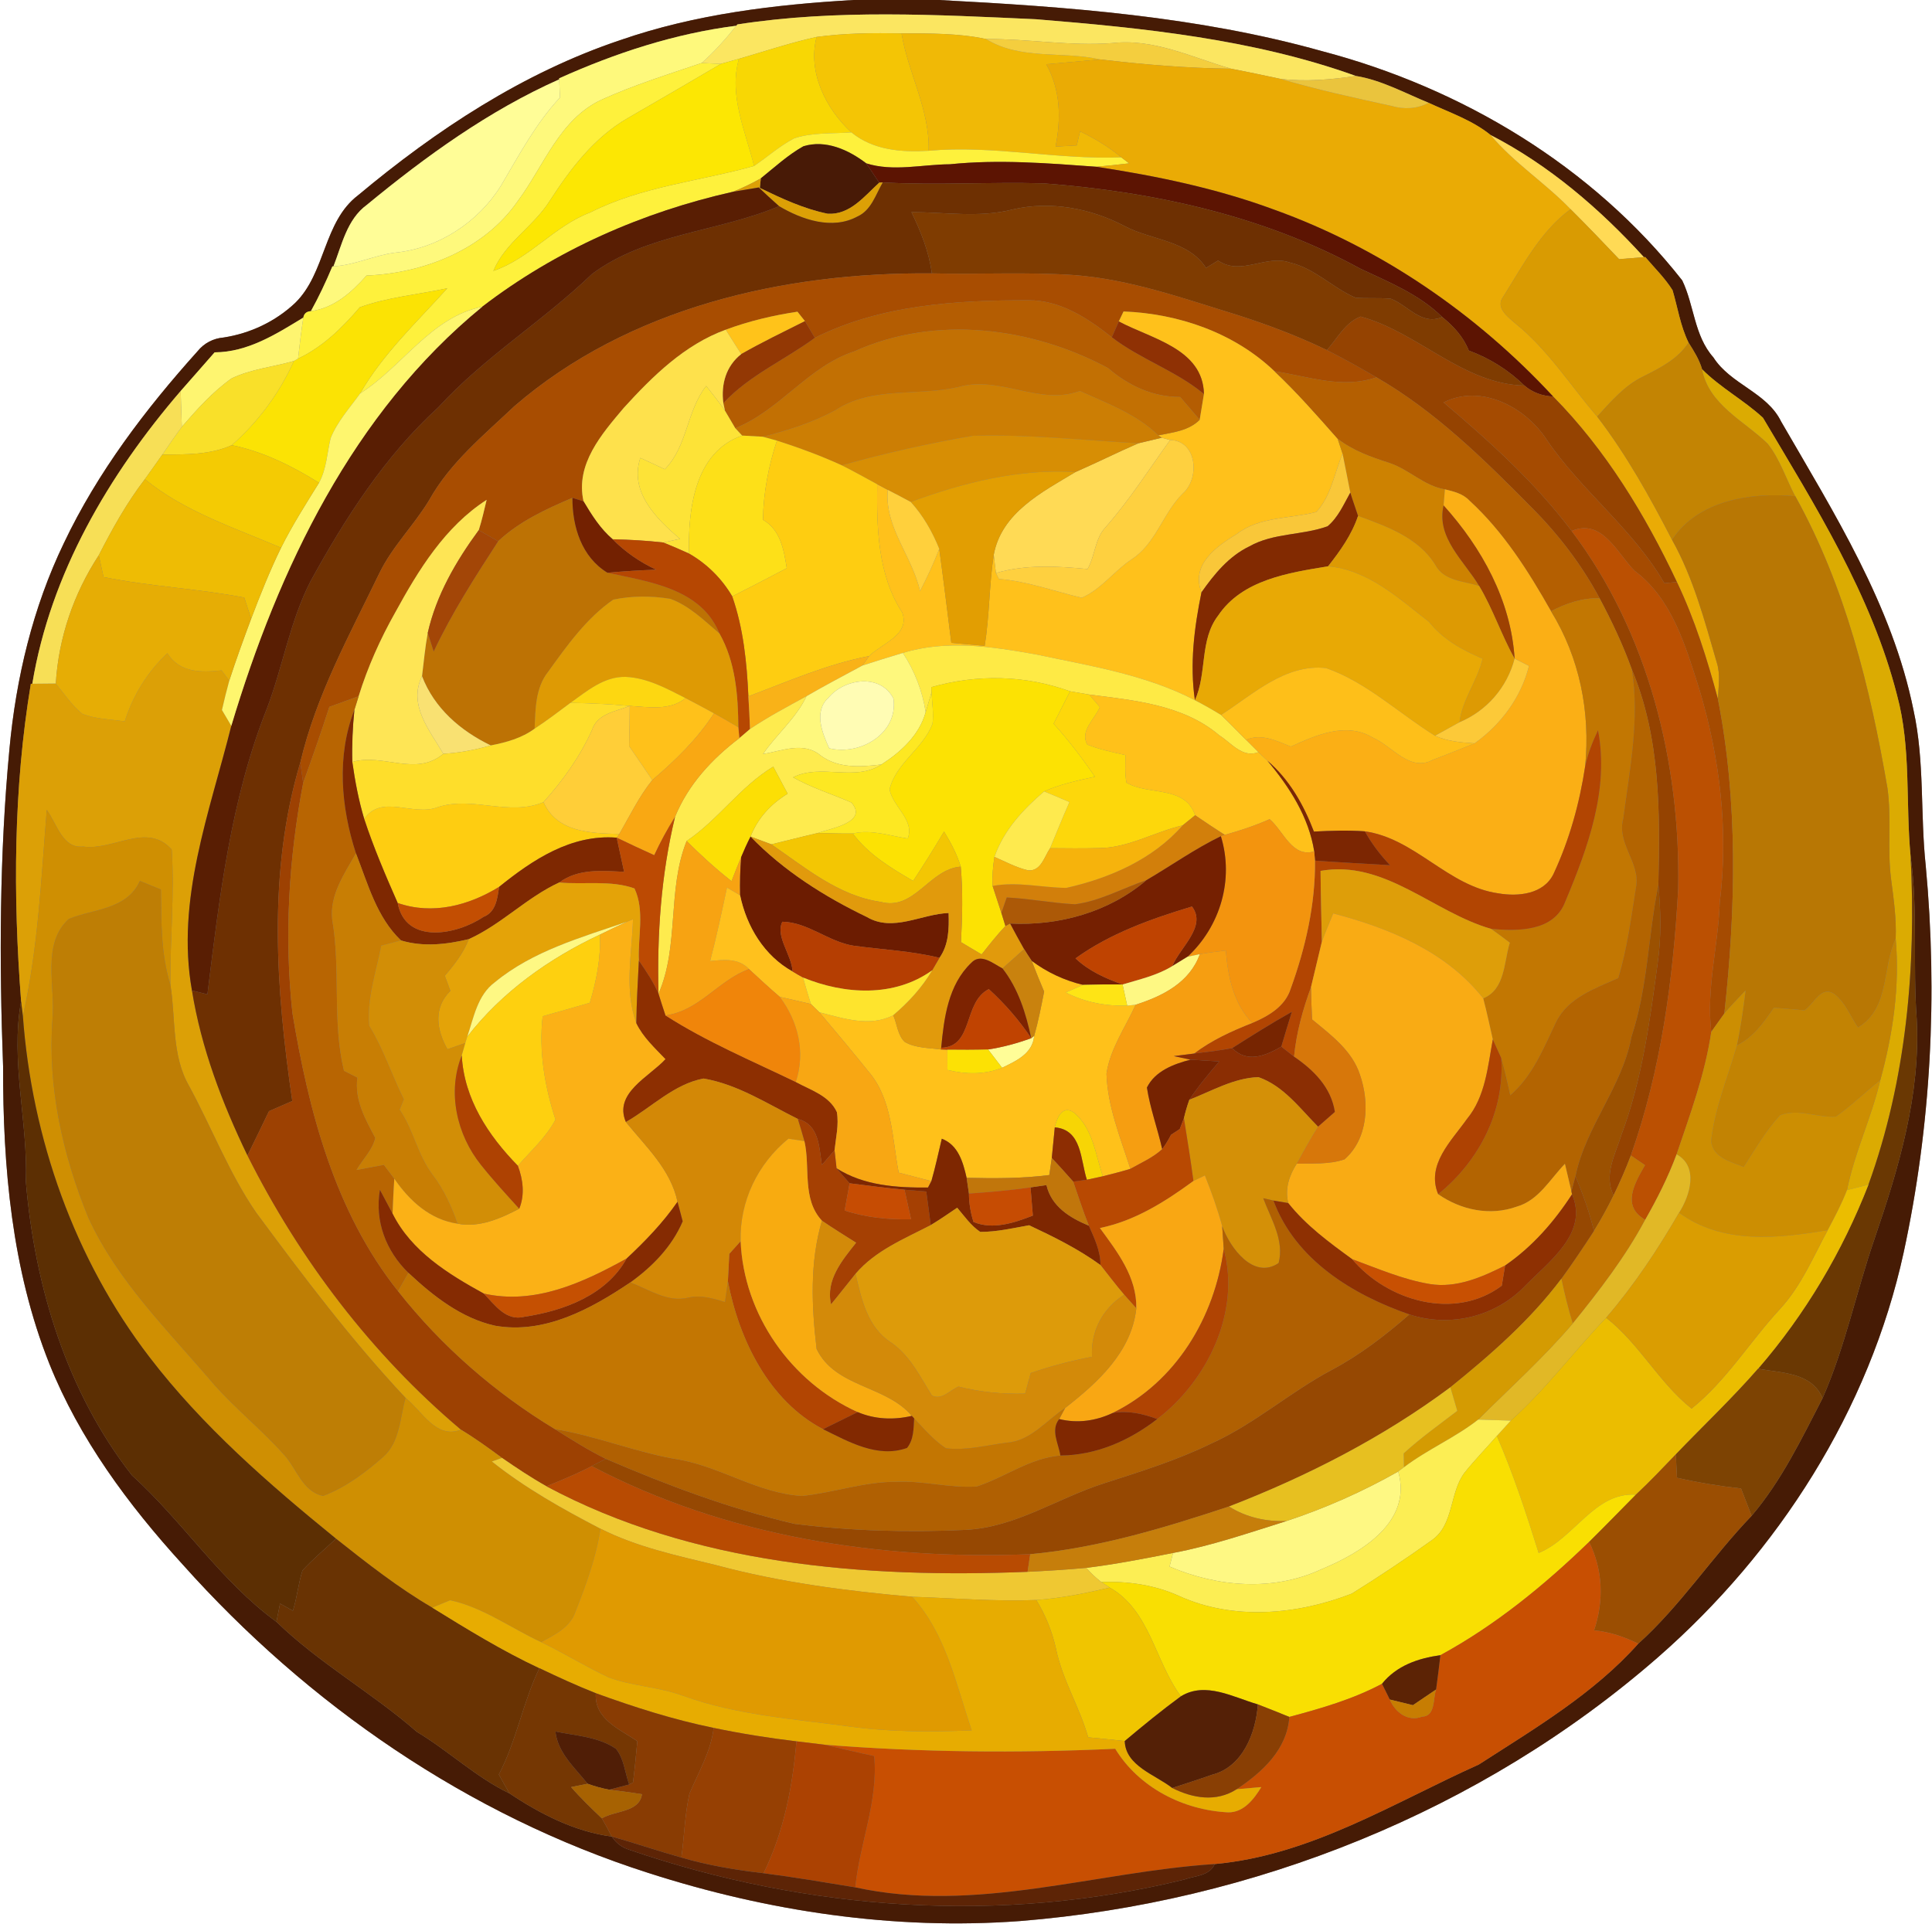 <?xml version="1.0" encoding="UTF-8" ?>
<!DOCTYPE svg PUBLIC "-//W3C//DTD SVG 1.1//EN" "http://www.w3.org/Graphics/SVG/1.1/DTD/svg11.dtd">
<svg width="250pt" height="249pt" viewBox="0 0 250 249" version="1.1" xmlns="http://www.w3.org/2000/svg">
<rect x="0" y="0" width="250" height="249" fill="#808080" stroke="none"/>
<g id="#ffffffff">
<path fill="#ffffff" opacity="1.00" d=" M 0.00 0.00 L 110.45 0.00 C 100.23 0.59 89.95 1.83 80.24 5.20 C 67.68 9.42 56.46 16.81 46.35 25.26 C 41.82 28.70 42.17 35.32 38.20 39.20 C 35.66 41.60 32.39 43.15 28.93 43.68 C 27.60 43.79 26.41 44.41 25.57 45.45 C 18.82 52.96 12.62 61.12 8.27 70.28 C 4.25 78.62 2.07 87.76 1.22 96.96 C -0.07 110.60 -0.11 124.33 0.40 138.02 C 0.37 151.02 1.53 164.30 6.38 176.48 C 10.27 186.20 16.58 194.72 23.59 202.42 C 39.83 220.62 60.59 234.94 83.89 242.39 C 99.35 247.37 115.74 249.82 131.98 248.62 C 162.12 246.20 191.68 234.43 214.53 214.49 C 230.15 200.84 241.88 182.49 246.33 162.11 C 249.88 145.70 250.75 128.75 249.19 112.04 C 248.47 105.34 249.06 98.53 247.61 91.92 C 244.86 78.32 237.33 66.41 230.48 54.56 C 228.62 50.75 223.95 49.77 221.71 46.25 C 219.22 43.45 219.24 39.52 217.68 36.29 C 206.06 21.50 189.17 11.38 171.07 6.62 C 154.95 2.10 138.16 0.88 121.52 0.00 L 250.00 0.00 L 250.00 249.00 L 0.00 249.00 L 0.00 0.00 Z" />
</g>
<g id="#461b05ff">
<path fill="#461b05" opacity="1.00" d=" M 110.45 0.00 L 121.52 0.00 C 138.16 0.88 154.95 2.10 171.07 6.62 C 189.17 11.38 206.06 21.50 217.68 36.29 C 219.24 39.52 219.22 43.45 221.71 46.25 C 223.95 49.77 228.62 50.75 230.48 54.56 C 237.33 66.41 244.86 78.32 247.61 91.92 C 249.06 98.53 248.47 105.34 249.19 112.04 C 250.75 128.75 249.88 145.70 246.33 162.11 C 241.88 182.49 230.15 200.84 214.53 214.49 C 191.68 234.43 162.12 246.20 131.98 248.62 C 115.74 249.82 99.35 247.37 83.89 242.39 C 60.59 234.94 39.83 220.62 23.59 202.42 C 16.58 194.72 10.27 186.20 6.38 176.48 C 1.53 164.30 0.37 151.02 0.40 138.02 C -0.11 124.33 -0.07 110.60 1.22 96.96 C 2.07 87.76 4.25 78.62 8.27 70.28 C 12.62 61.12 18.82 52.96 25.57 45.45 C 26.41 44.41 27.60 43.79 28.93 43.68 C 32.39 43.15 35.66 41.60 38.20 39.20 C 42.17 35.32 41.82 28.70 46.35 25.26 C 56.46 16.81 67.68 9.42 80.24 5.20 C 89.95 1.83 100.23 0.59 110.45 0.00 M 95.42 3.16 L 95.28 3.33 C 87.33 4.34 79.64 6.86 72.35 10.14 L 72.36 10.27 C 63.26 14.32 55.12 20.21 47.46 26.52 C 44.90 28.39 44.24 31.68 43.15 34.47 L 43.01 34.48 C 42.18 36.46 41.27 38.39 40.23 40.27 C 39.67 40.30 39.34 40.58 39.25 41.10 C 35.72 43.25 32.06 45.58 27.77 45.60 C 26.30 47.26 24.86 48.94 23.38 50.60 C 14.07 61.43 6.53 74.24 4.18 88.49 L 3.99 88.50 C 1.74 102.04 1.68 115.90 2.73 129.57 C 1.32 137.37 3.63 145.15 3.35 152.97 C 4.50 166.50 8.64 180.14 17.08 190.94 C 23.67 196.90 28.54 204.62 35.77 209.89 C 41.32 215.28 48.13 219.05 53.94 224.13 C 58.06 226.60 61.60 230.02 65.93 232.10 C 69.90 234.75 74.38 237.05 79.16 237.68 C 79.72 238.52 80.48 239.10 81.45 239.40 C 104.44 247.29 129.56 249.06 153.23 243.25 C 154.61 242.75 156.49 242.81 157.19 241.24 C 169.61 240.11 180.27 233.34 191.36 228.36 C 198.60 223.69 206.22 219.20 211.99 212.72 C 217.42 207.85 221.56 201.47 226.66 196.17 C 230.52 191.64 233.12 186.21 235.84 180.95 C 238.76 174.33 240.20 167.18 242.55 160.36 C 245.69 151.17 248.55 141.67 248.02 131.84 C 247.50 124.84 248.20 117.77 247.23 110.82 C 246.57 103.87 247.32 96.79 245.48 89.98 C 242.17 76.98 234.90 65.49 228.13 54.07 C 225.68 51.80 222.64 50.19 220.25 47.79 C 219.89 46.54 219.19 45.43 218.50 44.34 C 217.44 42.19 217.10 39.82 216.43 37.56 C 215.44 35.98 214.10 34.68 212.90 33.27 L 212.72 33.28 C 207.01 27.01 200.44 21.37 192.88 17.47 C 190.53 15.56 187.59 14.57 184.88 13.31 C 181.79 12.05 178.75 10.36 175.45 9.83 C 162.19 5.07 148.02 3.63 134.06 2.49 C 121.19 1.91 108.22 1.18 95.42 3.16 Z" />
</g>
<g id="#fbe661ff">
<path fill="#fbe661" opacity="1.00" d=" M 95.42 3.16 C 108.22 1.18 121.19 1.91 134.06 2.49 C 148.02 3.63 162.19 5.07 175.45 9.83 C 172.24 10.31 168.98 10.59 165.74 10.22 C 163.59 9.75 161.44 9.31 159.29 8.89 C 154.26 7.44 149.26 4.94 143.89 5.58 C 138.45 5.99 133.04 5.01 127.60 5.05 C 124.00 4.29 120.32 4.33 116.66 4.32 C 112.99 4.26 109.31 4.28 105.67 4.78 C 102.27 5.53 98.96 6.64 95.62 7.61 C 95.03 7.77 93.86 8.11 93.27 8.27 C 92.65 8.24 91.42 8.18 90.80 8.15 C 92.45 6.69 93.91 5.04 95.28 3.33 L 95.42 3.16 Z" />
</g>
<g id="#fef97cff">
<path fill="#fef97c" opacity="1.00" d=" M 72.35 10.14 C 79.64 6.86 87.33 4.34 95.28 3.33 C 93.91 5.04 92.45 6.69 90.80 8.15 C 86.44 9.63 82.03 11.00 77.84 12.90 C 72.41 15.42 70.40 21.44 67.05 25.95 C 62.70 32.28 54.91 35.36 47.43 35.66 C 45.49 37.84 43.25 39.86 40.23 40.27 C 41.27 38.39 42.18 36.46 43.01 34.48 L 43.15 34.47 C 45.89 34.32 48.39 33.05 51.10 32.70 C 56.71 32.16 61.90 28.76 64.85 23.99 C 67.17 20.06 69.32 15.99 72.46 12.62 C 72.43 12.03 72.38 10.86 72.36 10.27 L 72.35 10.14 Z" />
</g>
<g id="#f8d704ff">
<path fill="#f8d704" opacity="1.00" d=" M 95.62 7.61 C 98.96 6.64 102.27 5.53 105.67 4.78 C 104.48 9.33 106.86 14.08 110.17 17.13 C 107.70 17.31 105.14 17.11 102.77 17.90 C 100.90 18.88 99.31 20.30 97.58 21.48 C 96.46 16.94 94.27 12.36 95.62 7.61 Z" />
</g>
<g id="#f4c505ff">
<path fill="#f4c505" opacity="1.00" d=" M 105.67 4.78 C 109.31 4.28 112.99 4.26 116.66 4.32 C 117.52 9.48 120.32 14.16 120.17 19.51 C 116.67 19.73 112.98 19.44 110.17 17.13 C 106.86 14.08 104.48 9.33 105.67 4.78 Z" />
</g>
<g id="#f0b906ff">
<path fill="#f0b906" opacity="1.00" d=" M 116.66 4.32 C 120.32 4.33 124.00 4.29 127.60 5.05 C 132.01 7.80 137.46 6.59 142.34 7.69 C 140.01 7.89 137.70 8.13 135.38 8.31 C 137.24 11.60 137.31 15.35 136.59 18.97 C 137.50 18.92 138.41 18.87 139.33 18.82 C 139.44 18.37 139.65 17.46 139.76 17.00 C 141.66 17.92 143.47 19.00 145.09 20.36 C 136.76 20.69 128.52 18.76 120.17 19.51 C 120.32 14.16 117.52 9.48 116.66 4.32 Z" />
</g>
<g id="#f4ce3eff">
<path fill="#f4ce3e" opacity="1.00" d=" M 127.60 5.05 C 133.04 5.01 138.45 5.99 143.89 5.58 C 149.26 4.94 154.26 7.44 159.29 8.89 C 153.61 8.83 147.97 8.35 142.34 7.69 C 137.46 6.59 132.01 7.80 127.60 5.05 Z" />
</g>
<g id="#fef13cff">
<path fill="#fef13c" opacity="1.00" d=" M 77.84 12.90 C 82.03 11.00 86.44 9.63 90.80 8.15 C 91.42 8.18 92.65 8.24 93.27 8.27 C 89.27 10.63 85.26 12.95 81.24 15.28 C 76.89 17.79 73.81 21.85 71.13 26.00 C 69.05 29.31 65.38 31.38 63.84 35.06 C 68.56 33.46 71.73 29.24 76.39 27.49 C 83.03 24.12 90.51 23.46 97.58 21.48 C 99.31 20.30 100.90 18.88 102.77 17.90 C 105.14 17.11 107.70 17.31 110.17 17.13 C 112.98 19.44 116.67 19.73 120.17 19.51 C 128.52 18.76 136.76 20.69 145.09 20.36 C 145.35 20.55 145.86 20.95 146.11 21.14 C 144.69 21.31 143.27 21.46 141.85 21.58 C 135.55 21.12 129.22 20.61 122.91 21.26 C 119.31 21.28 115.60 22.25 112.09 21.14 C 109.82 19.40 106.85 18.04 103.96 18.93 C 101.95 20.06 100.24 21.64 98.45 23.08 C 97.29 23.75 96.08 24.32 94.84 24.82 C 83.14 27.45 71.94 32.37 62.41 39.69 C 55.75 41.04 52.07 47.46 46.60 50.92 C 49.57 45.77 53.94 41.70 57.88 37.31 C 54.10 38.12 50.19 38.45 46.55 39.77 C 44.28 42.43 41.78 44.89 38.57 46.41 C 38.77 44.64 38.98 42.87 39.25 41.10 C 39.34 40.58 39.67 40.30 40.23 40.27 C 43.25 39.86 45.49 37.84 47.43 35.66 C 54.91 35.36 62.70 32.28 67.05 25.95 C 70.40 21.44 72.41 15.42 77.84 12.90 Z" />
</g>
<g id="#fce703ff">
<path fill="#fce703" opacity="1.00" d=" M 93.27 8.27 C 93.86 8.11 95.03 7.77 95.62 7.61 C 94.27 12.36 96.46 16.94 97.58 21.48 C 90.51 23.46 83.03 24.12 76.39 27.49 C 71.73 29.24 68.56 33.46 63.84 35.06 C 65.38 31.38 69.05 29.31 71.13 26.00 C 73.81 21.85 76.89 17.79 81.24 15.28 C 85.26 12.95 89.27 10.63 93.27 8.27 Z" />
</g>
<g id="#eaab05ff">
<path fill="#eaab05" opacity="1.00" d=" M 135.38 8.31 C 137.70 8.13 140.01 7.89 142.34 7.69 C 147.97 8.35 153.61 8.83 159.29 8.89 C 161.44 9.31 163.59 9.75 165.74 10.22 C 170.46 11.62 175.26 12.66 180.07 13.71 C 181.68 14.19 183.37 14.09 184.88 13.31 C 187.59 14.57 190.53 15.56 192.88 17.47 C 195.92 21.10 199.96 23.67 203.23 27.07 C 199.32 29.95 197.05 34.39 194.51 38.41 C 193.47 39.82 195.12 41.01 196.06 41.84 C 200.28 45.22 203.17 49.85 206.67 53.91 C 210.47 58.86 213.50 64.33 216.36 69.86 C 219.14 74.82 220.58 80.35 222.16 85.77 C 222.64 87.29 222.36 88.90 222.30 90.47 C 220.91 85.30 219.30 80.16 216.99 75.32 C 212.88 66.61 207.78 58.21 200.98 51.32 C 191.05 40.60 178.65 32.08 164.87 27.13 C 157.44 24.38 149.66 22.77 141.85 21.58 C 143.27 21.46 144.69 21.31 146.11 21.14 C 145.86 20.95 145.35 20.55 145.09 20.36 C 143.47 19.00 141.66 17.92 139.76 17.00 C 139.65 17.46 139.44 18.37 139.33 18.82 C 138.41 18.87 137.50 18.92 136.59 18.97 C 137.31 15.35 137.24 11.60 135.38 8.31 Z" />
</g>
<g id="#eac43dff">
<path fill="#eac43d" opacity="1.00" d=" M 165.74 10.22 C 168.98 10.59 172.24 10.31 175.45 9.83 C 178.75 10.36 181.79 12.05 184.88 13.31 C 183.37 14.09 181.68 14.19 180.07 13.71 C 175.26 12.66 170.46 11.62 165.74 10.22 Z" />
</g>
<g id="#fffd97ff">
<path fill="#fffd97" opacity="1.00" d=" M 47.46 26.52 C 55.12 20.21 63.26 14.32 72.36 10.27 C 72.38 10.86 72.43 12.03 72.46 12.62 C 69.32 15.99 67.17 20.06 64.85 23.99 C 61.90 28.76 56.71 32.16 51.10 32.70 C 48.39 33.05 45.89 34.32 43.15 34.47 C 44.24 31.68 44.90 28.39 47.46 26.52 Z" />
<path fill="#fffd97" opacity="1.00" d=" M 133.44 134.36 L 133.82 134.07 C 133.62 136.37 131.48 137.31 129.67 138.19 C 129.22 137.60 128.31 136.42 127.86 135.82 C 129.76 135.53 131.63 135.02 133.44 134.36 Z" />
</g>
<g id="#481a06ff">
<path fill="#481a06" opacity="1.00" d=" M 103.96 18.93 C 106.85 18.04 109.82 19.40 112.09 21.14 C 112.51 21.77 113.35 23.02 113.77 23.64 C 111.86 25.38 109.99 27.84 107.10 27.66 C 104.01 27.03 101.13 25.68 98.32 24.32 L 98.45 23.08 C 100.24 21.64 101.95 20.06 103.96 18.93 Z" />
</g>
<g id="#ffda55ff">
<path fill="#ffda55" opacity="1.00" d=" M 192.88 17.47 C 200.44 21.37 207.01 27.01 212.72 33.28 C 211.64 33.37 210.57 33.45 209.51 33.54 C 207.44 31.36 205.36 29.19 203.23 27.07 C 199.96 23.67 195.92 21.10 192.88 17.47 Z" />
<path fill="#ffda55" opacity="1.00" d=" M 147.30 57.37 C 148.06 57.19 149.57 56.83 150.33 56.65 L 151.42 56.94 C 148.68 60.74 146.17 64.70 143.07 68.22 C 141.66 69.71 141.72 71.92 140.73 73.64 C 136.76 73.27 132.75 73.03 128.87 74.16 C 128.80 73.57 128.66 72.39 128.59 71.80 C 129.59 66.35 134.87 63.67 139.17 61.09 C 141.90 59.89 144.57 58.56 147.30 57.37 Z" />
</g>
<g id="#5c1402ff">
<path fill="#5c1402" opacity="1.00" d=" M 112.09 21.14 C 115.60 22.25 119.31 21.28 122.91 21.26 C 129.22 20.61 135.55 21.12 141.85 21.58 C 149.66 22.77 157.44 24.38 164.87 27.13 C 178.65 32.08 191.05 40.60 200.98 51.32 C 199.60 51.26 198.31 50.80 197.26 49.90 C 195.20 47.90 192.76 46.36 190.06 45.37 C 189.37 43.60 188.07 42.20 186.62 41.03 C 183.65 38.09 179.75 36.53 176.04 34.78 C 163.49 27.91 149.21 24.80 135.04 23.73 C 128.10 23.53 121.16 24.00 114.23 23.61 L 113.77 23.64 C 113.35 23.02 112.51 21.77 112.09 21.14 Z" />
</g>
<g id="#dca006ff">
<path fill="#dca006" opacity="1.00" d=" M 94.84 24.82 C 96.08 24.32 97.29 23.75 98.45 23.08 L 98.32 24.32 C 101.13 25.68 104.01 27.03 107.10 27.66 C 109.99 27.84 111.86 25.38 113.77 23.64 L 114.23 23.61 C 113.31 25.18 112.75 27.22 110.95 28.02 C 107.69 29.79 103.77 28.43 100.81 26.68 C 99.92 25.89 99.04 25.08 98.18 24.26 C 97.35 24.40 95.68 24.68 94.84 24.82 Z" />
<path fill="#dca006" opacity="1.00" d=" M 21.66 84.54 C 23.26 87.08 26.00 87.05 28.68 86.76 C 28.93 87.09 29.42 87.75 29.67 88.08 C 29.32 89.34 29.01 90.61 28.72 91.89 C 29.02 92.40 29.63 93.43 29.93 93.94 C 27.13 105.13 22.74 116.46 24.84 128.19 C 26.04 135.65 28.75 142.76 32.02 149.54 C 38.77 163.01 48.11 175.30 59.65 185.03 C 56.42 186.29 54.61 182.60 52.48 180.91 C 45.43 173.40 39.24 165.16 33.12 156.89 C 29.63 151.79 27.41 145.97 24.48 140.56 C 22.17 136.55 22.76 131.83 22.05 127.44 C 21.99 121.61 22.60 115.77 22.22 109.95 C 19.06 106.35 14.62 110.13 10.76 109.56 C 8.06 109.86 7.35 106.53 6.05 104.82 C 5.33 113.73 4.94 122.73 2.96 131.48 C 2.90 131.00 2.79 130.04 2.73 129.57 C 1.68 115.90 1.74 102.04 3.99 88.50 L 4.18 88.49 C 5.19 88.48 6.20 88.47 7.22 88.46 C 8.32 89.80 9.30 91.29 10.67 92.40 C 12.41 93.06 14.31 93.09 16.14 93.36 C 17.20 90.00 19.07 86.95 21.66 84.54 Z" />
</g>
<g id="#6e3002ff">
<path fill="#6e3002" opacity="1.00" d=" M 114.23 23.61 C 121.16 24.00 128.10 23.53 135.04 23.73 C 149.21 24.80 163.49 27.91 176.04 34.78 C 179.75 36.53 183.65 38.09 186.62 41.03 C 183.94 42.18 182.20 39.51 179.97 38.66 C 178.45 38.52 176.92 38.65 175.41 38.53 C 172.45 37.27 170.14 34.73 166.94 33.99 C 163.82 32.88 160.60 35.76 157.62 33.72 C 157.09 34.04 156.58 34.35 156.06 34.67 C 153.72 31.07 149.01 31.12 145.53 29.26 C 141.11 26.95 135.93 25.97 131.03 27.11 C 126.73 28.21 122.31 27.46 117.94 27.45 C 119.15 29.96 120.22 32.58 120.58 35.38 C 101.46 35.21 81.35 39.80 66.57 52.56 C 62.60 56.32 58.24 59.87 55.54 64.72 C 53.57 67.99 50.77 70.71 49.09 74.18 C 45.24 82.15 40.89 90.00 38.86 98.69 C 34.60 112.92 35.71 128.00 37.82 142.49 C 36.81 142.92 35.81 143.36 34.81 143.80 C 33.89 145.72 32.96 147.63 32.02 149.54 C 28.75 142.76 26.04 135.65 24.84 128.19 C 25.34 128.31 26.34 128.56 26.84 128.68 C 28.39 116.16 29.86 103.42 34.57 91.61 C 36.62 86.19 37.53 80.36 40.20 75.19 C 44.69 67.03 49.79 59.04 56.72 52.71 C 62.67 46.20 70.27 41.56 76.60 35.46 C 83.65 30.21 92.92 30.02 100.81 26.68 C 103.77 28.43 107.69 29.79 110.95 28.02 C 112.75 27.22 113.31 25.18 114.23 23.61 Z" />
</g>
<g id="#591e03ff">
<path fill="#591e03" opacity="1.00" d=" M 62.41 39.69 C 71.94 32.37 83.14 27.45 94.84 24.82 C 95.68 24.68 97.35 24.40 98.18 24.26 C 99.04 25.08 99.92 25.89 100.81 26.68 C 92.92 30.02 83.65 30.21 76.60 35.46 C 70.27 41.56 62.67 46.20 56.72 52.71 C 49.79 59.04 44.69 67.03 40.20 75.19 C 37.53 80.36 36.62 86.19 34.57 91.61 C 29.86 103.42 28.39 116.16 26.84 128.68 C 26.34 128.56 25.34 128.31 24.84 128.19 C 22.74 116.46 27.13 105.13 29.93 93.94 C 36.03 73.61 45.66 53.39 62.41 39.69 Z" />
</g>
<g id="#7f3c01ff">
<path fill="#7f3c01" opacity="1.00" d=" M 131.03 27.11 C 135.93 25.97 141.11 26.95 145.53 29.26 C 149.01 31.12 153.72 31.07 156.06 34.67 C 156.58 34.35 157.09 34.04 157.62 33.72 C 160.60 35.76 163.82 32.88 166.94 33.99 C 170.14 34.73 172.45 37.27 175.41 38.53 C 176.92 38.65 178.45 38.52 179.97 38.66 C 182.20 39.51 183.94 42.18 186.62 41.03 C 188.07 42.20 189.37 43.60 190.06 45.37 C 192.76 46.36 195.20 47.90 197.26 49.90 C 189.28 49.71 183.54 43.02 176.07 40.97 C 174.07 41.73 173.05 43.80 171.70 45.31 C 167.96 43.50 164.06 42.03 160.10 40.76 C 153.17 38.64 146.26 36.15 138.97 35.60 C 132.85 35.18 126.71 35.53 120.58 35.38 C 120.22 32.58 119.15 29.96 117.94 27.45 C 122.31 27.46 126.73 28.21 131.03 27.11 Z" />
</g>
<g id="#d99b02ff">
<path fill="#d99b02" opacity="1.00" d=" M 194.51 38.41 C 197.05 34.39 199.32 29.95 203.23 27.07 C 205.36 29.19 207.44 31.36 209.51 33.54 C 210.57 33.45 211.64 33.37 212.72 33.28 L 212.90 33.27 C 214.10 34.68 215.44 35.98 216.43 37.56 C 217.10 39.82 217.44 42.19 218.50 44.34 C 217.12 46.46 214.87 47.60 212.69 48.69 C 210.24 49.86 208.47 51.95 206.67 53.91 C 203.17 49.85 200.28 45.22 196.06 41.84 C 195.12 41.01 193.47 39.82 194.51 38.41 Z" />
</g>
<g id="#a84d01ff">
<path fill="#a84d01" opacity="1.00" d=" M 66.57 52.56 C 81.35 39.80 101.46 35.21 120.58 35.38 C 126.71 35.53 132.85 35.18 138.97 35.60 C 146.26 36.15 153.17 38.64 160.10 40.76 C 164.06 42.03 167.96 43.50 171.70 45.31 C 173.88 46.41 176.01 47.60 178.11 48.83 C 173.69 50.37 169.29 48.71 164.91 48.04 C 159.69 43.06 152.52 40.59 145.39 40.31 C 145.24 40.63 144.93 41.28 144.77 41.60 C 144.55 42.12 144.09 43.14 143.87 43.65 C 140.76 41.18 137.21 38.84 133.07 38.86 C 123.72 38.85 113.93 39.45 105.44 43.72 C 105.12 43.18 104.48 42.10 104.16 41.56 C 103.92 41.26 103.43 40.65 103.19 40.34 C 100.03 40.82 96.91 41.55 93.91 42.67 C 88.60 44.60 84.46 48.67 80.73 52.77 C 77.87 56.16 74.43 60.07 75.51 64.88 C 75.15 64.77 74.43 64.55 74.07 64.43 C 70.66 65.88 67.19 67.48 64.46 70.05 C 63.84 69.69 62.58 68.97 61.95 68.61 C 62.36 67.32 62.66 66.00 62.97 64.69 C 57.58 68.16 54.15 73.77 51.14 79.27 C 49.20 82.71 47.58 86.33 46.41 90.10 C 45.15 90.56 43.88 91.02 42.62 91.48 C 41.56 94.79 40.40 98.07 39.23 101.34 C 39.14 100.68 38.95 99.36 38.86 98.69 C 40.89 90.00 45.24 82.15 49.09 74.18 C 50.77 70.71 53.57 67.99 55.54 64.72 C 58.24 59.87 62.60 56.32 66.57 52.56 Z" />
</g>
<g id="#fbe304ff">
<path fill="#fbe304" opacity="1.00" d=" M 46.55 39.77 C 50.19 38.45 54.10 38.12 57.88 37.31 C 53.94 41.70 49.57 45.77 46.60 50.92 C 45.25 52.79 43.65 54.55 42.78 56.71 C 42.32 58.64 42.26 60.69 41.28 62.48 C 37.79 60.30 34.05 58.45 29.99 57.61 C 33.41 54.59 36.16 50.89 38.03 46.72 L 38.57 46.41 C 41.78 44.89 44.28 42.43 46.55 39.77 Z" />
</g>
<g id="#b45d02ff">
<path fill="#b45d02" opacity="1.00" d=" M 105.44 43.72 C 113.93 39.45 123.72 38.85 133.07 38.86 C 137.21 38.84 140.76 41.18 143.87 43.65 C 147.59 46.50 152.16 47.98 155.79 50.99 C 155.66 51.83 155.38 53.50 155.24 54.33 C 154.40 53.34 153.56 52.36 152.72 51.38 C 149.16 51.38 146.02 49.91 143.37 47.63 C 133.47 42.32 121.03 40.74 110.58 45.46 C 104.59 47.41 100.95 53.09 95.14 55.41 C 94.80 54.84 94.14 53.72 93.81 53.15 L 93.60 52.17 C 96.95 48.56 101.53 46.60 105.44 43.72 Z" />
</g>
<g id="#fef66eff">
<path fill="#fef66e" opacity="1.00" d=" M 46.60 50.92 C 52.07 47.46 55.75 41.04 62.41 39.69 C 45.66 53.39 36.03 73.61 29.93 93.94 C 29.63 93.43 29.02 92.40 28.72 91.89 C 29.01 90.61 29.32 89.34 29.67 88.08 C 30.54 85.39 31.51 82.73 32.50 80.08 C 33.68 76.97 34.91 73.88 36.37 70.89 C 37.82 67.98 39.57 65.24 41.28 62.48 C 42.26 60.69 42.32 58.64 42.78 56.71 C 43.65 54.55 45.25 52.79 46.60 50.92 Z" />
</g>
<g id="#ffc11bff">
<path fill="#ffc11b" opacity="1.00" d=" M 145.39 40.31 C 152.52 40.59 159.69 43.06 164.91 48.04 C 167.82 50.78 170.45 53.79 173.09 56.78 C 173.25 57.27 173.57 58.23 173.73 58.72 C 172.67 61.23 172.23 64.24 170.33 66.26 C 166.89 67.16 163.03 66.83 160.07 69.09 C 157.40 70.72 154.07 73.05 155.47 76.66 C 154.53 81.24 153.94 85.95 154.62 90.62 C 148.22 87.29 141.02 86.17 134.04 84.69 C 128.39 83.68 122.44 82.77 116.83 84.50 C 115.08 85.02 113.33 85.57 111.60 86.13 L 112.46 84.91 C 114.09 83.29 117.81 82.16 116.75 79.27 C 113.57 74.37 113.44 68.31 113.51 62.67 C 113.85 62.85 114.54 63.22 114.88 63.40 C 114.42 68.23 118.05 71.97 119.05 76.50 C 119.98 74.72 120.82 72.90 121.54 71.03 C 122.09 75.08 122.59 79.14 123.10 83.20 C 124.54 83.33 125.98 83.46 127.42 83.58 C 128.05 79.68 127.99 75.71 128.59 71.80 C 128.66 72.39 128.80 73.57 128.87 74.16 L 129.26 74.93 C 132.95 75.22 136.42 76.53 139.98 77.36 C 142.47 76.29 144.16 73.91 146.40 72.41 C 149.56 70.39 150.45 66.48 153.02 63.90 C 155.29 61.94 154.93 57.05 151.42 56.94 L 150.33 56.65 L 149.88 56.34 C 151.76 55.96 153.81 55.76 155.24 54.33 C 155.38 53.50 155.66 51.83 155.79 50.99 C 155.66 45.11 148.96 43.85 144.77 41.60 C 144.93 41.28 145.24 40.63 145.39 40.31 Z" />
</g>
<g id="#ffc31aff">
<path fill="#ffc31a" opacity="1.00" d=" M 93.91 42.67 C 96.91 41.55 100.03 40.82 103.19 40.34 C 103.43 40.65 103.92 41.26 104.16 41.56 C 101.39 42.95 98.60 44.30 95.91 45.83 C 95.25 44.78 94.58 43.72 93.91 42.67 Z" />
</g>
<g id="#954301ff">
<path fill="#954301" opacity="1.00" d=" M 171.70 45.31 C 173.05 43.80 174.07 41.73 176.07 40.97 C 183.54 43.02 189.28 49.71 197.26 49.90 C 198.31 50.80 199.60 51.26 200.98 51.32 C 207.78 58.21 212.88 66.61 216.99 75.32 C 216.59 75.36 215.77 75.44 215.37 75.48 C 211.32 68.46 204.66 63.56 200.13 56.89 C 197.38 52.67 191.65 49.64 186.80 52.08 C 192.78 57.15 198.63 62.42 203.37 68.72 C 213.30 81.88 217.46 98.70 217.16 115.02 C 216.52 126.71 214.95 138.46 211.03 149.54 C 210.37 151.29 209.62 153.00 208.80 154.69 C 207.47 152.06 209.04 149.38 209.81 146.86 C 212.48 139.74 213.49 132.15 214.50 124.65 C 214.98 121.30 214.92 117.91 214.59 114.55 C 214.82 105.17 214.86 95.44 211.16 86.64 C 210.02 83.46 208.57 80.40 206.99 77.43 C 204.67 73.09 201.66 69.16 198.19 65.68 C 192.05 59.47 185.73 53.23 178.11 48.83 C 176.01 47.60 173.88 46.41 171.70 45.31 Z" />
</g>
<g id="#fef570ff">
<path fill="#fef570" opacity="1.00" d=" M 27.77 45.60 C 32.06 45.58 35.72 43.25 39.25 41.10 C 38.98 42.87 38.77 44.64 38.57 46.41 L 38.03 46.72 C 35.36 47.49 32.50 47.75 29.97 48.97 C 27.51 50.71 25.49 52.98 23.53 55.24 C 23.47 53.69 23.42 52.15 23.38 50.60 C 24.86 48.94 26.30 47.26 27.77 45.60 Z" />
</g>
<g id="#933804ff">
<path fill="#933804" opacity="1.00" d=" M 95.91 45.83 C 98.60 44.30 101.39 42.95 104.16 41.56 C 104.48 42.10 105.12 43.18 105.44 43.72 C 101.53 46.60 96.95 48.56 93.60 52.17 C 93.28 49.75 93.94 47.37 95.91 45.83 Z" />
</g>
<g id="#c27003ff">
<path fill="#c27003" opacity="1.00" d=" M 110.58 45.46 C 121.03 40.74 133.47 42.32 143.37 47.63 C 146.02 49.91 149.16 51.38 152.72 51.38 C 153.56 52.36 154.40 53.34 155.24 54.33 C 153.81 55.76 151.76 55.96 149.88 56.34 C 147.04 53.57 143.28 52.22 139.74 50.60 C 134.48 52.54 129.38 48.56 124.03 50.09 C 118.77 51.32 112.87 49.97 108.15 53.06 C 105.20 54.68 101.97 55.70 98.71 56.52 C 98.04 56.48 96.70 56.41 96.03 56.37 C 95.80 56.13 95.36 55.65 95.14 55.41 C 100.95 53.09 104.59 47.41 110.58 45.46 Z" />
</g>
<g id="#8f3104ff">
<path fill="#8f3104" opacity="1.00" d=" M 143.87 43.65 C 144.09 43.14 144.55 42.12 144.77 41.60 C 148.96 43.85 155.66 45.11 155.79 50.99 C 152.16 47.98 147.59 46.50 143.87 43.65 Z" />
</g>
<g id="#fee14cff">
<path fill="#fee14c" opacity="1.00" d=" M 80.73 52.77 C 84.46 48.67 88.60 44.60 93.91 42.67 C 94.58 43.72 95.25 44.78 95.91 45.83 C 93.94 47.37 93.28 49.75 93.60 52.17 L 93.81 53.15 C 93.05 52.05 92.22 50.99 91.38 49.95 C 88.84 53.19 88.97 57.74 86.03 60.73 C 84.97 60.24 83.92 59.74 82.86 59.26 C 81.40 63.65 84.94 67.16 87.99 69.74 C 87.46 69.85 86.38 70.09 85.84 70.21 C 83.66 69.96 81.47 69.84 79.28 69.79 C 77.69 68.44 76.57 66.66 75.51 64.88 C 74.43 60.07 77.87 56.16 80.73 52.77 Z" />
</g>
<g id="#c38403ff">
<path fill="#c38403" opacity="1.00" d=" M 218.50 44.34 C 219.19 45.43 219.89 46.54 220.25 47.79 C 221.13 52.39 225.69 54.45 228.74 57.41 C 230.34 59.43 231.12 61.96 232.31 64.22 C 226.62 63.69 219.73 64.72 216.36 69.86 C 213.50 64.33 210.47 58.86 206.67 53.91 C 208.47 51.95 210.24 49.86 212.69 48.69 C 214.87 47.60 217.12 46.46 218.50 44.34 Z" />
</g>
<g id="#f9e029ff">
<path fill="#f9e029" opacity="1.00" d=" M 29.97 48.97 C 32.50 47.75 35.36 47.49 38.03 46.72 C 36.16 50.89 33.41 54.59 29.99 57.61 C 27.17 58.89 24.03 58.80 21.00 58.84 C 21.83 57.63 22.65 56.42 23.53 55.24 C 25.49 52.98 27.51 50.71 29.97 48.97 Z" />
</g>
<g id="#b45f01ff">
<path fill="#b45f01" opacity="1.00" d=" M 164.91 48.04 C 169.29 48.71 173.69 50.37 178.11 48.83 C 185.73 53.23 192.05 59.47 198.19 65.68 C 201.66 69.16 204.67 73.09 206.99 77.43 C 204.76 77.36 202.65 78.08 200.70 79.10 C 197.78 73.94 194.55 68.82 190.15 64.79 C 189.31 63.89 188.11 63.60 186.97 63.33 C 184.24 62.88 182.27 60.70 179.69 59.88 C 177.37 59.14 175.04 58.30 173.09 56.78 C 170.45 53.79 167.82 50.78 164.91 48.04 Z" />
</g>
<g id="#dbab02ff">
<path fill="#dbab02" opacity="1.00" d=" M 220.25 47.79 C 222.64 50.19 225.68 51.80 228.13 54.07 C 234.90 65.49 242.17 76.98 245.48 89.98 C 247.32 96.79 246.57 103.87 247.23 110.82 C 247.98 125.13 246.68 139.76 241.78 153.31 C 241.08 153.49 239.69 153.84 239.00 154.02 C 239.98 149.14 242.18 144.63 243.31 139.79 C 244.94 133.83 245.85 127.66 245.30 121.47 C 245.41 118.89 245.04 116.34 244.71 113.80 C 244.19 109.89 244.78 105.93 244.24 102.02 C 242.00 88.97 238.79 75.88 232.31 64.22 C 231.12 61.96 230.34 59.43 228.74 57.41 C 225.69 54.45 221.13 52.39 220.25 47.79 Z" />
</g>
<g id="#fde337ff">
<path fill="#fde337" opacity="1.00" d=" M 91.38 49.95 C 92.22 50.99 93.05 52.05 93.81 53.15 C 94.14 53.72 94.80 54.84 95.14 55.41 C 95.36 55.65 95.80 56.13 96.03 56.37 C 89.84 58.52 89.02 66.01 89.16 71.64 C 88.06 71.14 86.96 70.66 85.84 70.21 C 86.38 70.09 87.46 69.85 87.99 69.74 C 84.94 67.16 81.40 63.65 82.86 59.26 C 83.92 59.74 84.97 60.24 86.03 60.73 C 88.97 57.74 88.84 53.19 91.38 49.95 Z" />
</g>
<g id="#cc7e04ff">
<path fill="#cc7e04" opacity="1.00" d=" M 108.15 53.06 C 112.87 49.97 118.77 51.32 124.03 50.09 C 129.38 48.56 134.48 52.54 139.74 50.60 C 143.28 52.22 147.04 53.57 149.88 56.34 L 150.33 56.65 C 149.57 56.83 148.06 57.19 147.30 57.37 C 140.17 56.98 133.04 56.19 125.90 56.40 C 120.19 57.38 114.51 58.65 108.93 60.22 C 106.20 58.97 103.38 57.94 100.53 57.02 C 100.08 56.89 99.17 56.65 98.71 56.52 C 101.97 55.70 105.20 54.68 108.15 53.06 Z" />
</g>
<g id="#f7df56ff">
<path fill="#f7df56" opacity="1.00" d=" M 4.18 88.49 C 6.53 74.24 14.07 61.43 23.38 50.60 C 23.42 52.15 23.47 53.69 23.53 55.24 C 22.65 56.42 21.83 57.63 21.00 58.84 C 20.26 59.90 19.50 60.96 18.74 62.02 C 16.40 65.07 14.53 68.44 12.78 71.86 C 9.53 76.83 7.58 82.53 7.22 88.46 C 6.20 88.47 5.19 88.48 4.18 88.49 Z" />
</g>
<g id="#a54b01ff">
<path fill="#a54b01" opacity="1.00" d=" M 186.80 52.08 C 191.65 49.64 197.38 52.67 200.13 56.89 C 204.66 63.56 211.32 68.46 215.37 75.48 C 215.77 75.44 216.59 75.36 216.99 75.32 C 219.30 80.16 220.91 85.30 222.30 90.47 C 224.92 103.86 224.61 117.65 223.13 131.16 C 222.71 131.75 221.86 132.93 221.44 133.53 C 220.77 127.94 222.34 122.42 222.53 116.85 C 223.69 107.55 222.57 98.11 219.88 89.16 C 218.13 83.65 216.37 77.48 211.51 73.87 C 209.26 71.61 207.33 67.04 203.37 68.72 C 198.63 62.42 192.78 57.15 186.80 52.08 Z" />
</g>
<g id="#fde018ff">
<path fill="#fde018" opacity="1.00" d=" M 96.03 56.37 C 96.70 56.41 98.04 56.48 98.71 56.52 C 99.17 56.65 100.08 56.89 100.53 57.02 C 99.45 60.33 98.78 63.78 98.73 67.27 C 101.02 68.59 101.42 71.15 101.81 73.53 C 99.47 74.76 97.12 75.99 94.75 77.18 C 93.41 74.88 91.47 72.96 89.16 71.64 C 89.02 66.01 89.84 58.52 96.03 56.37 Z" />
</g>
<g id="#d78e04ff">
<path fill="#d78e04" opacity="1.00" d=" M 108.93 60.22 C 114.51 58.65 120.19 57.38 125.90 56.40 C 133.04 56.19 140.17 56.98 147.30 57.37 C 144.57 58.56 141.90 59.89 139.17 61.09 C 131.87 60.64 124.66 62.45 117.85 64.96 C 116.87 64.43 115.88 63.91 114.88 63.40 C 114.54 63.22 113.85 62.85 113.51 62.67 C 111.98 61.84 110.47 60.99 108.93 60.22 Z" />
</g>
<g id="#fecd11ff">
<path fill="#fecd11" opacity="1.00" d=" M 100.53 57.02 C 103.38 57.94 106.20 58.97 108.93 60.22 C 110.47 60.99 111.98 61.84 113.51 62.67 C 113.44 68.31 113.57 74.37 116.75 79.27 C 117.81 82.16 114.09 83.29 112.46 84.91 C 107.03 85.95 101.98 88.19 96.84 90.12 C 96.64 85.74 96.20 81.34 94.75 77.18 C 97.12 75.99 99.47 74.76 101.81 73.53 C 101.42 71.15 101.02 68.59 98.73 67.27 C 98.78 63.78 99.45 60.33 100.53 57.02 Z" />
<path fill="#fecd11" opacity="1.00" d=" M 47.13 105.99 C 49.37 102.70 53.51 105.71 56.64 104.46 C 61.18 102.98 65.86 105.69 70.33 103.81 C 72.08 107.74 76.44 107.83 80.14 107.93 L 79.80 108.41 C 73.91 107.95 68.94 111.26 64.58 114.78 C 60.65 117.20 55.96 118.44 51.46 116.86 C 49.89 113.29 48.35 109.70 47.13 105.99 Z" />
</g>
<g id="#fed03fff">
<path fill="#fed03f" opacity="1.00" d=" M 151.42 56.94 C 154.93 57.05 155.29 61.94 153.02 63.90 C 150.45 66.48 149.56 70.39 146.40 72.41 C 144.16 73.91 142.47 76.29 139.98 77.36 C 136.42 76.53 132.95 75.22 129.26 74.93 L 128.87 74.16 C 132.75 73.03 136.76 73.27 140.73 73.64 C 141.72 71.92 141.66 69.71 143.07 68.22 C 146.17 64.70 148.68 60.74 151.42 56.94 Z" />
</g>
<g id="#cd8201ff">
<path fill="#cd8201" opacity="1.00" d=" M 173.09 56.78 C 175.04 58.30 177.37 59.14 179.69 59.88 C 182.27 60.70 184.24 62.88 186.97 63.33 C 186.92 63.85 186.84 64.89 186.80 65.41 C 185.82 69.59 189.47 72.59 191.40 75.83 C 189.44 75.21 186.85 75.20 185.75 73.15 C 183.58 69.59 179.45 68.12 175.73 66.77 C 175.41 65.76 175.03 64.76 174.73 63.75 C 174.39 62.07 174.08 60.39 173.73 58.72 C 173.57 58.23 173.25 57.27 173.09 56.78 Z" />
</g>
<g id="#f4cb03ff">
<path fill="#f4cb03" opacity="1.00" d=" M 21.00 58.84 C 24.03 58.80 27.17 58.89 29.99 57.61 C 34.05 58.45 37.79 60.30 41.28 62.48 C 39.57 65.24 37.82 67.98 36.37 70.89 C 30.34 68.31 23.89 66.22 18.74 62.02 C 19.50 60.96 20.26 59.90 21.00 58.84 Z" />
</g>
<g id="#f9c739ff">
<path fill="#f9c739" opacity="1.00" d=" M 170.33 66.26 C 172.23 64.24 172.67 61.23 173.73 58.72 C 174.08 60.39 174.39 62.07 174.73 63.75 C 173.88 65.27 173.16 66.96 171.79 68.11 C 168.51 69.30 164.78 68.95 161.67 70.71 C 159.02 71.98 157.12 74.31 155.47 76.66 C 154.07 73.05 157.40 70.72 160.07 69.09 C 163.03 66.83 166.89 67.16 170.33 66.26 Z" />
</g>
<g id="#e29e02ff">
<path fill="#e29e02" opacity="1.00" d=" M 117.85 64.96 C 124.66 62.45 131.87 60.64 139.17 61.09 C 134.87 63.67 129.59 66.35 128.59 71.80 C 127.99 75.71 128.05 79.68 127.42 83.58 C 125.98 83.46 124.54 83.33 123.10 83.20 C 122.59 79.14 122.09 75.08 121.54 71.03 C 120.65 68.82 119.46 66.73 117.85 64.96 Z" />
</g>
<g id="#eebc04ff">
<path fill="#eebc04" opacity="1.00" d=" M 18.74 62.02 C 23.89 66.22 30.34 68.31 36.37 70.89 C 34.91 73.88 33.68 76.97 32.50 80.08 C 32.27 79.39 31.83 78.03 31.61 77.34 C 25.58 76.17 19.42 75.91 13.40 74.68 C 13.24 73.98 12.93 72.57 12.78 71.86 C 14.53 68.44 16.40 65.07 18.74 62.02 Z" />
</g>
<g id="#fbaf15ff">
<path fill="#fbaf15" opacity="1.00" d=" M 186.97 63.33 C 188.11 63.60 189.31 63.89 190.15 64.79 C 194.55 68.82 197.78 73.94 200.70 79.10 C 204.41 85.12 205.81 92.15 205.12 99.17 C 204.40 103.96 203.08 108.70 201.03 113.09 C 199.76 115.73 196.47 116.06 193.91 115.62 C 187.37 114.71 183.14 108.51 176.61 107.59 C 174.42 107.43 172.22 107.51 170.02 107.62 C 168.70 104.17 166.85 100.87 164.00 98.45 C 163.61 98.08 163.22 97.71 162.83 97.35 L 161.23 95.75 C 163.24 94.88 165.18 95.89 167.04 96.62 C 170.30 95.15 174.17 93.39 177.62 95.45 C 180.15 96.54 182.44 99.99 185.44 98.32 C 187.24 97.65 189.03 96.93 190.81 96.20 C 194.22 93.77 196.83 90.27 197.85 86.18 C 197.38 85.94 196.46 85.47 195.99 85.24 C 195.52 77.72 191.76 70.92 186.80 65.41 C 186.84 64.89 186.92 63.85 186.97 63.33 Z" />
</g>
<g id="#bd7204ff">
<path fill="#bd7204" opacity="1.00" d=" M 64.46 70.05 C 67.19 67.48 70.66 65.88 74.07 64.43 C 74.06 68.16 75.25 72.08 78.60 74.12 C 83.98 75.30 90.72 76.14 93.10 81.99 C 91.13 80.32 89.20 78.39 86.73 77.50 C 84.30 77.10 81.77 77.10 79.36 77.60 C 75.89 80.00 73.37 83.55 70.93 86.94 C 69.27 89.03 69.29 91.77 69.18 94.30 C 67.51 95.53 65.51 96.08 63.50 96.47 C 59.58 94.57 56.20 91.66 54.61 87.51 C 54.84 85.64 55.01 83.77 55.35 81.91 C 55.54 82.51 55.93 83.71 56.12 84.31 C 58.48 79.31 61.46 74.68 64.46 70.05 Z" />
</g>
<g id="#ffd03cff">
<path fill="#ffd03c" opacity="1.00" d=" M 114.88 63.40 C 115.88 63.91 116.87 64.43 117.85 64.96 C 119.46 66.73 120.65 68.82 121.54 71.03 C 120.82 72.90 119.98 74.72 119.05 76.50 C 118.05 71.97 114.42 68.23 114.88 63.40 Z" />
</g>
<g id="#822a01ff">
<path fill="#822a01" opacity="1.00" d=" M 174.73 63.75 C 175.03 64.76 175.41 65.76 175.73 66.77 C 174.92 69.20 173.42 71.30 171.85 73.29 C 166.75 74.13 160.76 75.02 157.64 79.65 C 155.19 82.83 156.22 87.13 154.62 90.62 C 153.94 85.95 154.53 81.24 155.47 76.66 C 157.12 74.31 159.02 71.98 161.67 70.71 C 164.78 68.95 168.51 69.30 171.79 68.11 C 173.16 66.96 173.88 65.27 174.73 63.75 Z" />
</g>
<g id="#b87704ff">
<path fill="#b87704" opacity="1.00" d=" M 216.36 69.86 C 219.73 64.72 226.62 63.69 232.31 64.22 C 238.79 75.88 242.00 88.97 244.24 102.02 C 244.78 105.93 244.19 109.89 244.71 113.80 C 245.04 116.34 245.41 118.89 245.30 121.47 C 243.52 125.33 244.57 130.48 240.42 132.98 C 239.42 131.52 238.78 129.71 237.33 128.63 C 235.64 127.51 234.71 129.96 233.51 130.75 C 232.18 130.64 230.86 130.52 229.54 130.42 C 228.25 132.32 226.88 134.26 224.75 135.29 C 225.25 132.94 225.58 130.57 225.87 128.19 C 224.94 129.17 224.01 130.14 223.13 131.16 C 224.61 117.65 224.92 103.86 222.30 90.47 C 222.36 88.90 222.64 87.29 222.16 85.77 C 220.58 80.35 219.14 74.82 216.36 69.86 Z" />
</g>
<g id="#fee555ff">
<path fill="#fee555" opacity="1.00" d=" M 51.14 79.27 C 54.15 73.77 57.58 68.16 62.97 64.69 C 62.66 66.00 62.36 67.32 61.95 68.61 C 59.01 72.62 56.45 77.01 55.35 81.91 C 55.01 83.77 54.84 85.64 54.61 87.51 C 52.80 91.25 55.57 94.47 57.37 97.55 C 53.80 100.57 49.58 97.45 45.59 98.61 C 45.53 96.36 45.63 94.11 45.86 91.87 C 46.00 91.43 46.27 90.54 46.41 90.10 C 47.58 86.33 49.20 82.71 51.14 79.27 Z" />
</g>
<g id="#732101ff">
<path fill="#732101" opacity="1.00" d=" M 74.07 64.43 C 74.43 64.55 75.15 64.77 75.51 64.88 C 76.57 66.66 77.69 68.44 79.28 69.79 C 80.90 71.44 82.82 72.75 84.91 73.73 C 82.80 73.80 80.70 73.94 78.60 74.12 C 75.25 72.08 74.06 68.16 74.07 64.43 Z" />
</g>
<g id="#9d4102ff">
<path fill="#9d4102" opacity="1.00" d=" M 186.80 65.41 C 191.76 70.92 195.52 77.72 195.99 85.24 C 194.28 82.19 193.20 78.84 191.40 75.83 C 189.47 72.59 185.82 69.59 186.80 65.41 Z" />
<path fill="#9d4102" opacity="1.00" d=" M 37.82 142.49 C 35.71 128.00 34.60 112.92 38.86 98.69 C 38.95 99.36 39.14 100.68 39.23 101.34 C 37.36 111.13 36.77 121.19 37.84 131.11 C 39.95 143.82 43.33 156.83 51.51 167.10 C 57.12 174.22 64.05 180.26 71.80 184.95 C 73.95 186.31 76.11 187.67 78.40 188.80 C 77.94 189.03 77.03 189.51 76.57 189.74 C 74.67 190.73 72.69 191.55 70.71 192.35 C 68.73 191.24 66.83 189.97 64.96 188.68 C 63.23 187.40 61.49 186.14 59.65 185.03 C 48.11 175.30 38.77 163.01 32.02 149.54 C 32.96 147.63 33.89 145.72 34.81 143.80 C 35.81 143.36 36.81 142.92 37.82 142.49 Z" />
</g>
<g id="#dd9a03ff">
<path fill="#dd9a03" opacity="1.00" d=" M 175.73 66.77 C 179.45 68.12 183.58 69.59 185.75 73.15 C 186.85 75.20 189.44 75.21 191.40 75.83 C 193.20 78.84 194.28 82.19 195.99 85.24 C 195.02 88.95 192.41 91.98 188.86 93.47 C 189.22 90.50 191.19 88.10 191.85 85.25 C 189.22 84.13 186.72 82.76 184.91 80.48 C 180.98 77.44 177.04 73.74 171.85 73.29 C 173.42 71.30 174.92 69.20 175.73 66.77 Z" />
</g>
<g id="#bb5002ff">
<path fill="#bb5002" opacity="1.00" d=" M 203.37 68.72 C 207.33 67.04 209.26 71.61 211.51 73.87 C 216.37 77.48 218.13 83.65 219.88 89.16 C 222.57 98.11 223.69 107.55 222.53 116.85 C 222.34 122.42 220.77 127.94 221.44 133.53 C 220.64 138.99 218.71 144.19 216.95 149.39 C 215.86 152.33 214.44 155.14 212.89 157.86 C 209.76 156.10 211.54 153.09 212.86 150.79 C 212.40 150.48 211.49 149.85 211.03 149.54 C 214.95 138.46 216.52 126.71 217.16 115.02 C 217.46 98.70 213.30 81.88 203.37 68.72 Z" />
</g>
<g id="#a34607ff">
<path fill="#a34607" opacity="1.00" d=" M 61.95 68.61 C 62.58 68.97 63.84 69.69 64.46 70.05 C 61.46 74.68 58.48 79.31 56.12 84.31 C 55.93 83.71 55.54 82.51 55.35 81.91 C 56.45 77.01 59.01 72.62 61.95 68.61 Z" />
</g>
<g id="#b64702ff">
<path fill="#b64702" opacity="1.00" d=" M 79.28 69.79 C 81.47 69.84 83.66 69.96 85.84 70.21 C 86.96 70.66 88.06 71.14 89.16 71.64 C 91.47 72.96 93.41 74.88 94.75 77.18 C 96.20 81.34 96.64 85.74 96.84 90.12 C 96.93 91.53 97.00 92.94 97.05 94.35 C 96.71 94.65 96.01 95.24 95.67 95.53 C 95.64 95.18 95.58 94.48 95.54 94.13 C 95.51 89.98 95.18 85.68 93.10 81.99 C 90.72 76.14 83.98 75.30 78.60 74.12 C 80.70 73.94 82.80 73.80 84.91 73.73 C 82.82 72.75 80.90 71.44 79.28 69.79 Z" />
</g>
<g id="#e6ad05ff">
<path fill="#e6ad05" opacity="1.00" d=" M 7.22 88.46 C 7.58 82.53 9.53 76.83 12.78 71.86 C 12.93 72.57 13.24 73.98 13.40 74.68 C 19.42 75.91 25.58 76.17 31.61 77.34 C 31.83 78.03 32.27 79.39 32.50 80.08 C 31.51 82.73 30.54 85.39 29.67 88.08 C 29.42 87.75 28.93 87.09 28.68 86.76 C 26.00 87.05 23.26 87.08 21.66 84.54 C 19.07 86.95 17.20 90.00 16.14 93.36 C 14.31 93.09 12.41 93.06 10.67 92.40 C 9.30 91.29 8.32 89.80 7.22 88.46 Z" />
</g>
<g id="#e8a905ff">
<path fill="#e8a905" opacity="1.00" d=" M 171.85 73.29 C 177.04 73.74 180.98 77.44 184.91 80.48 C 186.72 82.76 189.22 84.13 191.85 85.25 C 191.19 88.10 189.22 90.50 188.86 93.47 C 187.81 94.05 186.74 94.63 185.69 95.22 C 180.99 92.31 176.87 88.31 171.60 86.46 C 166.34 85.87 162.12 89.87 158.00 92.53 C 156.90 91.85 155.77 91.21 154.62 90.62 C 156.22 87.13 155.19 82.83 157.64 79.65 C 160.76 75.02 166.75 74.13 171.85 73.29 Z" />
</g>
<g id="#de9a04ff">
<path fill="#de9a04" opacity="1.00" d=" M 79.36 77.60 C 81.77 77.10 84.30 77.10 86.73 77.50 C 89.20 78.39 91.13 80.32 93.10 81.99 C 95.18 85.68 95.51 89.98 95.54 94.13 C 94.50 93.50 93.45 92.90 92.39 92.32 C 91.17 91.65 89.95 90.99 88.71 90.35 C 86.28 89.11 83.76 87.72 80.96 87.60 C 78.17 87.53 75.95 89.44 73.81 90.96 C 72.29 92.10 70.77 93.25 69.18 94.30 C 69.29 91.77 69.27 89.03 70.93 86.94 C 73.37 83.55 75.89 80.00 79.36 77.60 Z" />
</g>
<g id="#c27702ff">
<path fill="#c27702" opacity="1.00" d=" M 200.70 79.10 C 202.65 78.08 204.76 77.36 206.99 77.43 C 208.57 80.40 210.02 83.46 211.16 86.64 C 212.19 93.12 210.89 99.53 210.05 105.94 C 209.16 109.16 212.30 111.67 211.70 114.81 C 211.07 118.75 210.57 122.76 209.40 126.58 C 206.37 127.96 202.91 129.09 201.34 132.31 C 199.73 135.68 198.33 139.23 195.43 141.75 C 195.06 140.13 194.72 138.52 194.26 136.94 C 193.99 136.33 193.44 135.12 193.17 134.52 C 192.76 132.74 192.40 130.96 191.93 129.21 C 194.79 128.02 194.59 124.53 195.37 122.00 C 194.57 121.39 193.76 120.79 192.94 120.21 C 196.41 120.53 201.11 120.58 202.56 116.65 C 205.47 109.71 208.26 102.12 206.78 94.50 C 206.08 96.00 205.46 97.54 205.12 99.17 C 205.81 92.15 204.41 85.12 200.70 79.10 Z" />
</g>
<g id="#feea45ff">
<path fill="#feea45" opacity="1.00" d=" M 116.83 84.50 C 122.44 82.77 128.39 83.68 134.04 84.69 C 141.02 86.17 148.22 87.29 154.62 90.62 C 155.77 91.21 156.90 91.85 158.00 92.53 C 159.11 93.57 160.15 94.67 161.23 95.75 L 162.83 97.35 C 160.75 98.14 159.32 96.13 157.77 95.16 C 153.11 91.20 146.77 90.64 140.95 89.89 C 140.33 89.78 139.09 89.58 138.47 89.47 C 132.66 87.36 126.45 87.24 120.51 88.93 L 120.54 89.60 C 120.35 90.25 119.97 91.53 119.78 92.17 C 119.37 89.43 118.35 86.82 116.83 84.50 Z" />
</g>
<g id="#f9b218ff">
<path fill="#f9b218" opacity="1.00" d=" M 96.84 90.12 C 101.98 88.19 107.03 85.95 112.46 84.91 L 111.60 86.13 C 109.18 87.44 106.74 88.72 104.36 90.10 C 101.89 91.46 99.39 92.77 97.05 94.35 C 97.00 92.94 96.93 91.53 96.84 90.12 Z" />
</g>
<g id="#fef87dff">
<path fill="#fef87d" opacity="1.00" d=" M 111.60 86.13 C 113.33 85.57 115.08 85.02 116.83 84.50 C 118.35 86.82 119.37 89.43 119.78 92.17 C 118.96 95.14 116.57 97.33 114.05 98.94 C 111.37 99.26 108.50 99.48 106.20 97.78 C 103.99 95.92 101.23 97.18 98.74 97.58 C 100.51 95.00 103.01 92.97 104.36 90.10 C 106.74 88.72 109.18 87.44 111.60 86.13 M 107.22 90.28 C 105.26 92.06 106.38 94.83 107.30 96.84 C 111.34 97.83 116.26 94.89 115.61 90.40 C 113.93 87.13 109.29 87.80 107.22 90.28 Z" />
</g>
<g id="#fcc938ff">
<path fill="#fcc938" opacity="1.00" d=" M 195.99 85.24 C 196.46 85.47 197.38 85.94 197.85 86.18 C 196.83 90.27 194.22 93.77 190.81 96.20 C 189.06 96.10 187.30 95.94 185.69 95.22 C 186.74 94.63 187.81 94.05 188.86 93.47 C 192.41 91.98 195.02 88.95 195.99 85.24 Z" />
</g>
<g id="#febf19ff">
<path fill="#febf19" opacity="1.00" d=" M 158.00 92.53 C 162.12 89.87 166.34 85.87 171.60 86.46 C 176.87 88.31 180.99 92.31 185.69 95.22 C 187.30 95.94 189.06 96.10 190.81 96.20 C 189.03 96.93 187.24 97.65 185.44 98.32 C 182.44 99.99 180.15 96.54 177.62 95.45 C 174.17 93.39 170.30 95.15 167.04 96.62 C 165.18 95.89 163.24 94.88 161.23 95.75 C 160.15 94.67 159.11 93.57 158.00 92.53 Z" />
</g>
<g id="#b36401ff">
<path fill="#b36401" opacity="1.00" d=" M 211.16 86.64 C 214.86 95.44 214.82 105.17 214.59 114.55 C 213.27 121.06 213.23 127.79 211.12 134.15 C 209.92 140.68 205.19 145.76 203.86 152.24 C 203.73 152.72 203.47 153.70 203.34 154.18 C 203.13 153.29 202.71 151.51 202.50 150.62 C 200.57 152.61 199.09 155.36 196.26 156.16 C 192.82 157.40 189.04 156.60 186.10 154.55 C 191.38 150.27 194.73 143.84 194.26 136.94 C 194.72 138.52 195.06 140.13 195.43 141.75 C 198.33 139.23 199.73 135.68 201.34 132.31 C 202.91 129.09 206.37 127.96 209.40 126.58 C 210.57 122.76 211.07 118.75 211.70 114.81 C 212.30 111.67 209.16 109.16 210.05 105.94 C 210.89 99.53 212.19 93.12 211.16 86.64 Z" />
</g>
<g id="#f9e172ff">
<path fill="#f9e172" opacity="1.00" d=" M 57.37 97.55 C 55.57 94.47 52.80 91.25 54.61 87.51 C 56.20 91.66 59.58 94.57 63.50 96.47 C 61.50 97.04 59.45 97.44 57.37 97.55 Z" />
</g>
<g id="#fdd711ff">
<path fill="#fdd711" opacity="1.00" d=" M 73.81 90.96 C 75.95 89.44 78.17 87.53 80.96 87.60 C 83.76 87.72 86.28 89.11 88.71 90.35 C 86.67 92.02 83.91 91.50 81.49 91.36 C 78.94 91.13 76.37 91.01 73.81 90.96 Z" />
</g>
<g id="#fffcb4ff">
<path fill="#fffcb4" opacity="1.00" d=" M 107.22 90.28 C 109.29 87.80 113.93 87.13 115.61 90.40 C 116.26 94.89 111.34 97.83 107.30 96.84 C 106.38 94.83 105.26 92.06 107.22 90.28 Z" />
</g>
<g id="#fce203ff">
<path fill="#fce203" opacity="1.00" d=" M 120.51 88.93 C 126.45 87.24 132.66 87.36 138.47 89.47 C 137.76 90.87 137.05 92.26 136.34 93.66 C 138.29 95.81 140.05 98.13 141.68 100.52 C 139.45 101.01 137.20 101.49 135.11 102.42 C 132.39 104.75 129.87 107.45 128.68 110.90 C 128.49 112.14 128.37 113.40 128.44 114.66 C 128.82 115.82 129.20 116.99 129.58 118.15 C 129.71 118.57 129.97 119.42 130.10 119.84 C 129.00 121.01 128.01 122.26 127.02 123.52 C 126.13 122.99 125.24 122.46 124.35 121.93 C 124.52 118.68 124.61 115.41 124.32 112.16 C 123.84 110.54 123.03 109.06 122.16 107.62 C 120.88 109.78 119.55 111.91 118.16 114.01 C 115.29 112.34 112.37 110.58 110.35 107.87 C 112.76 107.31 115.09 108.16 117.46 108.52 C 118.40 106.10 115.51 104.42 115.11 102.15 C 115.93 98.74 119.46 96.88 120.67 93.66 C 120.83 92.31 120.61 90.95 120.54 89.60 L 120.51 88.93 Z" />
</g>
<g id="#b86502ff">
<path fill="#b86502" opacity="1.00" d=" M 42.62 91.48 C 43.88 91.02 45.15 90.56 46.41 90.10 C 46.27 90.54 46.00 91.43 45.86 91.87 C 43.54 97.82 44.12 104.46 46.06 110.44 C 44.57 113.07 42.63 115.83 42.99 119.02 C 44.11 125.51 42.96 132.13 44.51 138.58 C 44.94 138.80 45.81 139.24 46.25 139.46 C 45.85 142.34 47.26 144.82 48.56 147.26 C 48.23 148.82 46.92 150.04 46.14 151.41 C 47.31 151.19 48.49 150.97 49.67 150.75 C 50.12 151.34 50.57 151.94 51.02 152.54 C 50.93 154.04 50.85 155.55 50.80 157.07 C 50.25 156.04 49.71 155.01 49.16 153.98 C 48.47 158.04 49.94 161.90 52.85 164.73 C 52.52 165.32 51.85 166.51 51.51 167.10 C 43.33 156.83 39.95 143.82 37.84 131.11 C 36.77 121.19 37.36 111.13 39.23 101.34 C 40.40 98.07 41.56 94.79 42.62 91.48 Z" />
</g>
<g id="#ffc11aff">
<path fill="#ffc11a" opacity="1.00" d=" M 88.71 90.35 C 89.95 90.99 91.17 91.65 92.39 92.32 C 90.24 95.64 87.40 98.40 84.41 100.95 C 83.41 99.49 82.40 98.02 81.41 96.56 C 81.45 94.82 81.48 93.09 81.49 91.36 C 83.91 91.50 86.67 92.02 88.71 90.35 Z" />
<path fill="#ffc11a" opacity="1.00" d=" M 140.95 89.89 C 146.77 90.64 153.11 91.20 157.77 95.16 C 159.32 96.13 160.75 98.14 162.83 97.35 C 163.22 97.71 163.61 98.08 164.00 98.45 C 166.85 101.85 169.35 105.71 170.06 110.18 C 167.20 111.06 166.08 107.52 164.29 106.02 C 162.41 106.85 160.46 107.50 158.48 108.05 C 157.19 107.21 155.91 106.38 154.65 105.51 C 153.35 101.61 148.60 102.97 145.77 101.29 C 145.53 100.11 145.64 98.91 145.63 97.72 C 143.97 97.34 142.29 97.00 140.70 96.36 C 139.68 94.62 141.70 93.04 142.32 91.51 C 141.86 90.96 141.41 90.42 140.95 89.89 Z" />
<path fill="#ffc11a" opacity="1.00" d=" M 135.11 128.33 C 134.55 127.01 134.01 125.69 133.50 124.35 C 135.48 125.83 137.74 126.89 140.15 127.46 C 139.59 127.71 138.47 128.20 137.91 128.44 C 140.36 129.72 143.10 130.22 145.86 130.15 L 146.95 130.03 C 145.63 132.96 143.65 135.72 143.18 138.96 C 143.32 143.23 144.99 147.25 146.27 151.27 C 145.09 151.63 143.90 151.93 142.71 152.23 C 141.75 149.39 141.41 145.94 138.91 143.95 C 137.42 142.98 136.72 144.77 136.49 145.90 C 136.36 147.22 136.23 148.54 136.10 149.86 C 136.02 150.41 135.86 151.52 135.78 152.07 C 132.23 152.53 128.65 152.51 125.08 152.43 C 124.62 150.42 124.01 148.19 121.87 147.37 C 121.43 149.20 121.04 151.05 120.52 152.86 C 119.10 152.49 117.69 152.13 116.29 151.76 C 115.43 147.31 115.49 142.28 112.37 138.66 C 110.29 136.08 108.17 133.53 106.03 131.01 C 109.13 131.79 112.53 132.96 115.58 131.39 C 116.09 132.52 116.14 133.98 117.09 134.86 C 118.50 135.65 120.19 135.61 121.75 135.82 L 122.59 135.85 C 122.59 136.72 122.60 137.60 122.60 138.47 C 124.95 139.05 127.39 139.10 129.67 138.19 C 131.48 137.31 133.62 136.37 133.82 134.07 C 134.36 132.18 134.73 130.25 135.11 128.33 Z" />
</g>
<g id="#feeb4eff">
<path fill="#feeb4e" opacity="1.00" d=" M 97.05 94.35 C 99.39 92.77 101.89 91.46 104.36 90.10 C 103.01 92.97 100.51 95.00 98.74 97.58 C 101.23 97.18 103.99 95.92 106.20 97.78 C 108.50 99.48 111.37 99.26 114.05 98.94 C 110.60 101.22 106.25 98.77 102.62 100.60 C 105.02 101.96 107.66 102.76 110.17 103.86 C 112.39 106.42 107.53 107.19 105.81 107.81 C 103.80 108.27 101.81 108.80 99.81 109.27 C 99.14 109.02 97.79 108.52 97.12 108.27 C 98.04 105.89 99.76 104.04 101.92 102.72 C 101.30 101.55 100.68 100.38 100.06 99.22 C 95.79 101.79 92.97 106.07 88.85 108.84 C 86.31 115.18 87.92 122.41 85.21 128.61 C 85.01 120.93 85.54 113.21 87.35 105.72 C 89.05 101.54 92.12 98.23 95.67 95.53 C 96.01 95.24 96.71 94.65 97.05 94.35 Z" />
</g>
<g id="#fde822ff">
<path fill="#fde822" opacity="1.00" d=" M 120.54 89.60 C 120.61 90.95 120.83 92.31 120.67 93.66 C 119.46 96.88 115.93 98.74 115.11 102.15 C 115.51 104.42 118.40 106.10 117.46 108.52 C 115.09 108.16 112.76 107.31 110.35 107.87 C 108.83 107.90 107.32 107.83 105.81 107.81 C 107.53 107.19 112.39 106.42 110.17 103.86 C 107.66 102.76 105.02 101.96 102.62 100.60 C 106.25 98.77 110.60 101.22 114.05 98.94 C 116.57 97.33 118.96 95.14 119.78 92.17 C 119.97 91.53 120.35 90.25 120.54 89.60 Z" />
</g>
<g id="#fdd70bff">
<path fill="#fdd70b" opacity="1.00" d=" M 138.47 89.47 C 139.09 89.58 140.33 89.78 140.95 89.89 C 141.41 90.42 141.86 90.96 142.32 91.51 C 141.70 93.04 139.68 94.62 140.70 96.36 C 142.29 97.00 143.97 97.34 145.63 97.72 C 145.64 98.91 145.53 100.11 145.77 101.29 C 148.60 102.97 153.35 101.61 154.65 105.51 C 154.24 105.84 153.44 106.50 153.03 106.82 C 149.33 107.68 145.91 109.80 142.03 109.76 C 139.98 109.82 137.93 109.78 135.88 109.77 C 136.71 107.78 137.51 105.77 138.39 103.80 C 137.30 103.33 136.21 102.87 135.11 102.42 C 137.20 101.49 139.45 101.01 141.68 100.52 C 140.05 98.13 138.29 95.81 136.34 93.66 C 137.05 92.26 137.76 90.87 138.47 89.47 Z" />
</g>
<g id="#fede2bff">
<path fill="#fede2b" opacity="1.00" d=" M 69.18 94.30 C 70.77 93.25 72.29 92.10 73.81 90.96 C 76.37 91.01 78.94 91.13 81.49 91.36 C 79.70 92.08 77.28 92.34 76.60 94.50 C 75.04 97.94 72.85 101.01 70.33 103.81 C 65.86 105.69 61.18 102.98 56.64 104.46 C 53.51 105.71 49.37 102.70 47.13 105.99 C 46.41 103.58 45.94 101.10 45.59 98.61 C 49.58 97.45 53.80 100.57 57.37 97.55 C 59.45 97.44 61.50 97.04 63.50 96.47 C 65.51 96.08 67.51 95.53 69.18 94.30 Z" />
</g>
<g id="#7e2801ff">
<path fill="#7e2801" opacity="1.00" d=" M 46.06 110.44 C 44.12 104.46 43.54 97.82 45.86 91.87 C 45.63 94.11 45.53 96.36 45.59 98.61 C 45.94 101.10 46.41 103.58 47.13 105.99 C 48.35 109.70 49.89 113.29 51.46 116.86 C 52.48 122.31 59.16 120.97 62.54 118.67 C 64.18 118.05 64.36 116.27 64.58 114.78 C 68.94 111.26 73.91 107.95 79.80 108.41 C 80.12 109.88 80.44 111.36 80.76 112.83 C 77.89 112.69 74.82 112.39 72.36 114.21 C 68.15 116.15 64.90 119.63 60.67 121.54 C 57.79 122.23 54.78 122.58 51.89 121.71 C 48.73 118.71 47.60 114.36 46.06 110.44 Z" />
</g>
<g id="#ffce38ff">
<path fill="#ffce38" opacity="1.00" d=" M 76.60 94.50 C 77.28 92.34 79.70 92.08 81.49 91.36 C 81.48 93.09 81.45 94.82 81.41 96.56 C 82.40 98.02 83.41 99.49 84.41 100.95 C 82.69 103.09 81.50 105.57 80.14 107.93 C 76.44 107.83 72.08 107.74 70.33 103.81 C 72.85 101.01 75.04 97.94 76.60 94.50 Z" />
</g>
<g id="#f9a813ff">
<path fill="#f9a813" opacity="1.00" d=" M 92.39 92.32 C 93.45 92.90 94.50 93.50 95.54 94.13 C 95.58 94.48 95.64 95.18 95.67 95.53 C 92.12 98.23 89.05 101.54 87.35 105.72 C 86.35 107.31 85.45 108.97 84.66 110.68 C 83.03 109.94 81.41 109.19 79.80 108.41 L 80.14 107.93 C 81.50 105.57 82.69 103.09 84.41 100.95 C 87.40 98.40 90.24 95.64 92.39 92.32 Z" />
</g>
<g id="#b24502ff">
<path fill="#b24502" opacity="1.00" d=" M 205.12 99.17 C 205.46 97.54 206.08 96.00 206.78 94.50 C 208.26 102.12 205.47 109.71 202.56 116.65 C 201.11 120.58 196.41 120.53 192.94 120.21 C 185.44 118.06 179.17 111.24 170.88 112.71 C 170.90 115.76 171.00 118.81 171.05 121.87 C 170.59 123.83 170.12 125.79 169.64 127.76 C 168.58 130.66 167.75 133.66 167.45 136.75 C 166.90 136.31 166.35 135.88 165.80 135.45 C 166.24 133.95 166.70 132.45 167.16 130.95 C 164.53 132.42 161.99 134.03 159.45 135.64 C 157.81 135.96 156.15 136.15 154.50 136.35 C 156.78 134.62 159.39 133.43 162.04 132.39 C 164.11 131.51 166.28 130.27 167.01 127.97 C 168.93 122.67 170.22 117.04 170.16 111.38 C 173.39 111.61 176.63 111.78 179.87 111.97 C 178.61 110.64 177.50 109.19 176.61 107.59 C 183.14 108.51 187.37 114.71 193.91 115.62 C 196.47 116.06 199.76 115.73 201.03 113.09 C 203.08 108.70 204.40 103.96 205.12 99.17 Z" />
<path fill="#b24502" opacity="1.00" d=" M 94.37 162.27 C 94.74 161.86 95.47 161.04 95.84 160.63 C 96.23 170.13 102.36 178.86 110.99 182.75 C 109.49 183.48 107.99 184.22 106.50 184.96 C 99.47 181.28 95.63 173.34 94.19 165.82 C 94.25 164.63 94.31 163.45 94.37 162.27 Z" />
</g>
<g id="#7c2602ff">
<path fill="#7c2602" opacity="1.00" d=" M 164.00 98.45 C 166.85 100.87 168.70 104.17 170.02 107.62 C 172.22 107.51 174.42 107.43 176.61 107.59 C 177.50 109.19 178.61 110.64 179.87 111.97 C 176.63 111.78 173.39 111.61 170.16 111.38 C 170.13 111.08 170.09 110.48 170.06 110.18 C 169.35 105.71 166.85 101.85 164.00 98.45 Z" />
</g>
<g id="#fcdf05ff">
<path fill="#fcdf05" opacity="1.00" d=" M 88.85 108.84 C 92.97 106.07 95.79 101.79 100.06 99.22 C 100.68 100.38 101.30 101.55 101.92 102.72 C 99.76 104.04 98.04 105.89 97.12 108.27 C 96.68 109.13 96.28 110.01 95.91 110.91 C 95.48 111.95 95.06 112.99 94.66 114.04 C 92.61 112.43 90.69 110.68 88.85 108.84 Z" />
</g>
<g id="#feea4eff">
<path fill="#feea4e" opacity="1.00" d=" M 128.68 110.90 C 129.87 107.45 132.39 104.75 135.11 102.42 C 136.21 102.87 137.30 103.33 138.39 103.80 C 137.51 105.77 136.71 107.78 135.88 109.77 C 135.14 110.86 134.71 112.77 133.05 112.64 C 131.51 112.29 130.12 111.52 128.68 110.90 Z" />
</g>
<g id="#cf8f02ff">
<path fill="#cf8f02" opacity="1.00" d=" M 6.05 104.82 C 7.35 106.53 8.06 109.86 10.76 109.56 C 14.62 110.13 19.06 106.35 22.22 109.95 C 22.60 115.77 21.99 121.61 22.05 127.44 C 20.81 123.45 20.87 119.25 20.82 115.12 C 19.91 114.75 19.01 114.38 18.10 114.01 C 16.40 117.74 12.19 117.60 8.91 118.92 C 5.33 122.17 7.20 127.68 6.79 131.93 C 6.15 140.74 8.12 149.48 11.43 157.60 C 15.26 165.93 21.91 172.36 27.75 179.25 C 30.59 182.43 33.94 185.11 36.78 188.30 C 38.40 190.09 39.14 193.04 41.81 193.60 C 44.72 192.51 47.27 190.59 49.59 188.55 C 51.75 186.64 51.75 183.49 52.48 180.91 C 54.61 182.60 56.42 186.29 59.65 185.03 C 61.49 186.14 63.23 187.40 64.96 188.68 L 63.65 189.14 C 67.97 192.59 72.82 195.30 77.70 197.84 C 77.15 201.56 75.83 205.12 74.46 208.61 C 73.77 210.63 71.76 211.59 70.02 212.52 C 66.11 210.71 62.48 208.01 58.25 207.10 C 57.67 207.34 56.52 207.82 55.94 208.06 C 51.52 205.48 47.48 202.30 43.48 199.13 C 34.76 192.04 26.20 184.59 19.34 175.63 C 9.63 162.98 4.12 147.32 2.96 131.48 C 4.94 122.73 5.33 113.73 6.05 104.82 Z" />
</g>
<g id="#bc4a03ff">
<path fill="#bc4a03" opacity="1.00" d=" M 84.66 110.68 C 85.45 108.97 86.35 107.31 87.35 105.72 C 85.54 113.21 85.01 120.93 85.21 128.61 C 84.55 127.08 83.62 125.69 82.67 124.33 C 82.52 121.24 83.46 117.87 82.10 114.98 C 79.05 113.88 75.57 114.51 72.36 114.21 C 74.82 112.39 77.89 112.69 80.76 112.83 C 80.44 111.36 80.12 109.88 79.80 108.41 C 81.41 109.19 83.03 109.94 84.66 110.68 Z" />
</g>
<g id="#d27f0bff">
<path fill="#d27f0b" opacity="1.00" d=" M 153.03 106.82 C 153.44 106.50 154.24 105.84 154.65 105.51 C 155.91 106.38 157.19 107.21 158.48 108.05 L 157.98 108.22 C 154.62 109.85 151.56 112.03 148.34 113.91 C 145.27 114.95 142.34 116.61 139.11 117.03 C 136.15 116.88 133.23 116.29 130.27 116.15 C 130.10 116.65 129.76 117.65 129.58 118.15 C 129.20 116.99 128.82 115.82 128.44 114.66 C 131.62 114.06 134.79 114.87 137.97 114.91 C 143.58 113.65 149.17 111.23 153.03 106.82 Z" />
</g>
<g id="#f3940eff">
<path fill="#f3940e" opacity="1.00" d=" M 158.48 108.05 C 160.46 107.50 162.41 106.85 164.29 106.02 C 166.08 107.52 167.20 111.06 170.06 110.18 C 170.09 110.48 170.13 111.08 170.16 111.38 C 170.22 117.04 168.93 122.67 167.01 127.97 C 166.28 130.27 164.11 131.51 162.04 132.39 C 159.61 129.84 158.90 126.40 158.62 123.01 C 157.50 123.15 156.37 123.28 155.26 123.48 L 153.67 123.82 C 157.92 119.86 159.70 113.81 157.98 108.22 L 158.48 108.05 Z" />
</g>
<g id="#f6b30cff">
<path fill="#f6b30c" opacity="1.00" d=" M 142.03 109.76 C 145.91 109.80 149.33 107.68 153.03 106.82 C 149.17 111.23 143.58 113.65 137.97 114.91 C 134.79 114.87 131.62 114.06 128.44 114.66 C 128.37 113.40 128.49 112.14 128.68 110.90 C 130.12 111.52 131.51 112.29 133.05 112.64 C 134.71 112.77 135.14 110.86 135.88 109.77 C 137.93 109.78 139.98 109.82 142.03 109.76 Z" />
</g>
<g id="#f3c603ff">
<path fill="#f3c603" opacity="1.00" d=" M 99.81 109.27 C 101.81 108.80 103.80 108.27 105.81 107.81 C 107.32 107.83 108.83 107.90 110.35 107.87 C 112.37 110.58 115.29 112.34 118.16 114.01 C 119.55 111.91 120.88 109.78 122.16 107.62 C 123.03 109.06 123.84 110.54 124.32 112.16 C 120.24 112.47 118.32 117.92 113.96 116.72 C 108.52 115.95 104.19 112.28 99.81 109.27 Z" />
</g>
<g id="#f7a312ff">
<path fill="#f7a312" opacity="1.00" d=" M 88.85 108.84 C 90.69 110.68 92.61 112.43 94.66 114.04 C 95.06 112.99 95.48 111.95 95.91 110.91 C 95.77 112.56 95.73 114.22 95.77 115.87 C 95.35 115.62 94.49 115.12 94.07 114.87 C 93.39 118.05 92.72 121.23 91.89 124.38 C 93.65 124.20 95.59 123.98 96.92 125.42 C 92.96 126.86 90.46 130.85 86.11 131.41 C 85.80 130.48 85.50 129.55 85.21 128.61 C 87.92 122.41 86.31 115.18 88.85 108.84 Z" />
</g>
<g id="#6c1c01ff">
<path fill="#6c1c01" opacity="1.00" d=" M 95.91 110.91 C 96.28 110.01 96.68 109.13 97.12 108.27 C 101.39 112.69 106.67 116.03 112.18 118.68 C 115.56 120.67 119.21 118.29 122.75 118.16 C 122.81 120.17 122.78 122.25 121.57 123.96 C 117.92 123.06 114.15 122.90 110.44 122.39 C 107.21 121.89 104.53 119.34 101.24 119.29 C 100.29 121.17 102.45 123.56 102.56 125.73 C 98.88 123.69 96.61 119.91 95.77 115.87 C 95.73 114.22 95.77 112.56 95.91 110.91 Z" />
</g>
<g id="#e19a0cff">
<path fill="#e19a0c" opacity="1.00" d=" M 97.12 108.27 C 97.79 108.52 99.14 109.02 99.81 109.27 C 104.19 112.28 108.52 115.95 113.96 116.72 C 118.32 117.92 120.24 112.47 124.32 112.16 C 124.61 115.41 124.52 118.68 124.35 121.93 C 125.24 122.46 126.13 122.99 127.02 123.52 C 128.01 122.26 129.00 121.01 130.10 119.84 L 130.71 119.52 C 131.29 120.63 131.90 121.73 132.52 122.83 C 131.59 123.66 130.65 124.49 129.72 125.33 C 128.53 124.72 126.90 123.28 125.67 124.62 C 122.70 127.45 122.15 131.74 121.79 135.60 L 121.75 135.82 C 120.19 135.61 118.50 135.65 117.09 134.86 C 116.14 133.98 116.09 132.52 115.58 131.39 C 117.55 129.72 119.32 127.80 120.63 125.57 C 120.86 125.17 121.34 124.36 121.57 123.96 C 122.78 122.25 122.81 120.17 122.75 118.16 C 119.21 118.29 115.56 120.67 112.18 118.68 C 106.67 116.03 101.39 112.69 97.12 108.27 Z" />
</g>
<g id="#752001ff">
<path fill="#752001" opacity="1.00" d=" M 148.34 113.91 C 151.56 112.03 154.62 109.85 157.98 108.22 C 159.70 113.81 157.92 119.86 153.67 123.82 C 153.18 124.12 152.19 124.73 151.70 125.03 C 152.67 122.62 156.20 119.89 154.24 117.32 C 148.97 118.91 143.67 120.79 139.17 124.03 C 140.89 125.66 143.06 126.63 145.26 127.41 C 143.56 127.39 141.85 127.41 140.15 127.46 C 137.74 126.89 135.48 125.83 133.50 124.35 C 133.16 123.85 132.83 123.34 132.52 122.83 C 131.90 121.73 131.29 120.63 130.71 119.52 C 137.01 119.84 143.48 118.06 148.34 113.91 Z" />
</g>
<g id="#c87e04ff">
<path fill="#c87e04" opacity="1.00" d=" M 42.99 119.02 C 42.63 115.83 44.57 113.07 46.06 110.44 C 47.60 114.36 48.73 118.71 51.89 121.71 C 51.26 121.88 49.98 122.21 49.34 122.38 C 48.67 125.79 47.46 129.24 47.78 132.74 C 49.63 135.75 50.70 139.12 52.27 142.27 C 52.14 142.60 51.87 143.27 51.73 143.61 C 53.53 146.23 54.05 149.51 56.01 152.05 C 57.44 153.95 58.44 156.12 59.22 158.37 C 55.65 157.86 52.98 155.40 51.02 152.54 C 50.57 151.94 50.12 151.34 49.67 150.75 C 48.49 150.97 47.31 151.19 46.14 151.41 C 46.92 150.04 48.23 148.82 48.56 147.26 C 47.26 144.82 45.85 142.34 46.25 139.46 C 45.81 139.24 44.94 138.80 44.51 138.58 C 42.96 132.13 44.11 125.51 42.99 119.02 Z" />
</g>
<g id="#6a3803ff">
<path fill="#6a3803" opacity="1.00" d=" M 247.23 110.82 C 248.20 117.77 247.50 124.84 248.02 131.84 C 248.55 141.67 245.69 151.17 242.55 160.36 C 240.20 167.18 238.76 174.33 235.84 180.95 C 234.41 177.58 230.55 177.72 227.50 177.13 C 233.60 170.09 238.40 161.98 241.78 153.31 C 246.68 139.76 247.98 125.13 247.23 110.82 Z" />
</g>
<g id="#de9e09ff">
<path fill="#de9e09" opacity="1.00" d=" M 170.88 112.71 C 179.17 111.24 185.44 118.06 192.94 120.21 C 193.76 120.79 194.57 121.39 195.37 122.00 C 194.59 124.53 194.79 128.02 191.93 129.21 C 187.15 123.13 179.78 120.12 172.52 118.21 C 172.02 119.43 171.51 120.63 171.05 121.87 C 171.00 118.81 170.90 115.76 170.88 112.71 Z" />
</g>
<g id="#be7e05ff">
<path fill="#be7e05" opacity="1.00" d=" M 8.91 118.92 C 12.19 117.60 16.40 117.74 18.10 114.01 C 19.01 114.38 19.91 114.75 20.82 115.12 C 20.87 119.25 20.81 123.45 22.05 127.44 C 22.76 131.83 22.17 136.55 24.48 140.56 C 27.41 145.97 29.63 151.79 33.12 156.89 C 39.24 165.16 45.43 173.40 52.48 180.91 C 51.75 183.49 51.75 186.64 49.59 188.55 C 47.27 190.59 44.72 192.51 41.81 193.60 C 39.14 193.04 38.40 190.09 36.78 188.30 C 33.94 185.11 30.59 182.43 27.75 179.25 C 21.91 172.36 15.26 165.93 11.43 157.60 C 8.12 149.48 6.15 140.74 6.79 131.93 C 7.20 127.68 5.33 122.17 8.91 118.92 Z" />
</g>
<g id="#e4a308ff">
<path fill="#e4a308" opacity="1.00" d=" M 60.67 121.54 C 64.90 119.63 68.15 116.15 72.36 114.21 C 75.57 114.51 79.05 113.88 82.10 114.98 C 83.46 117.87 82.52 121.24 82.67 124.33 C 82.54 127.02 82.37 129.71 82.34 132.41 C 80.75 128.09 81.78 123.44 81.91 118.97 L 81.15 119.28 C 75.22 121.32 68.95 123.06 64.02 127.13 C 61.78 128.79 61.30 131.69 60.46 134.17 L 60.21 134.98 C 59.63 135.18 58.48 135.58 57.90 135.79 C 56.48 133.27 56.05 130.43 58.28 128.24 C 58.04 127.58 57.80 126.93 57.56 126.28 C 58.80 124.84 59.98 123.32 60.67 121.54 Z" />
</g>
<g id="#ac5907ff">
<path fill="#ac5907" opacity="1.00" d=" M 139.11 117.03 C 142.34 116.61 145.27 114.95 148.34 113.91 C 143.48 118.06 137.01 119.84 130.71 119.52 L 130.10 119.84 C 129.97 119.42 129.71 118.57 129.58 118.15 C 129.76 117.65 130.10 116.65 130.27 116.15 C 133.23 116.29 136.15 116.88 139.11 117.03 Z" />
</g>
<g id="#c34e02ff">
<path fill="#c34e02" opacity="1.00" d=" M 51.46 116.86 C 55.96 118.44 60.65 117.20 64.58 114.78 C 64.36 116.27 64.18 118.05 62.54 118.67 C 59.16 120.97 52.48 122.31 51.46 116.86 Z" />
</g>
<g id="#ffc11dff">
<path fill="#ffc11d" opacity="1.00" d=" M 94.07 114.87 C 94.49 115.12 95.35 115.62 95.77 115.87 C 96.61 119.91 98.88 123.69 102.56 125.73 C 103.00 126.00 103.45 126.26 103.91 126.51 C 104.23 127.66 104.57 128.81 104.93 129.94 C 103.60 129.61 102.24 129.33 100.90 129.01 C 99.54 127.85 98.23 126.63 96.92 125.42 C 95.59 123.98 93.65 124.20 91.89 124.38 C 92.72 121.23 93.39 118.05 94.07 114.87 Z" />
</g>
<g id="#9b5101ff">
<path fill="#9b5101" opacity="1.00" d=" M 211.12 134.15 C 213.23 127.79 213.27 121.06 214.59 114.55 C 214.92 117.91 214.98 121.30 214.50 124.65 C 213.49 132.15 212.48 139.74 209.81 146.86 C 209.04 149.38 207.47 152.06 208.80 154.69 C 208.03 156.27 207.18 157.80 206.26 159.30 C 205.66 156.88 204.84 154.52 203.86 152.24 C 205.19 145.76 209.92 140.68 211.12 134.15 Z" />
</g>
<g id="#bf4301ff">
<path fill="#bf4301" opacity="1.00" d=" M 139.17 124.03 C 143.67 120.79 148.97 118.91 154.24 117.32 C 156.20 119.89 152.67 122.62 151.70 125.03 C 149.73 126.24 147.45 126.75 145.26 127.41 C 143.06 126.63 140.89 125.66 139.17 124.03 Z" />
</g>
<g id="#f9ab14ff">
<path fill="#f9ab14" opacity="1.00" d=" M 172.52 118.21 C 179.78 120.12 187.15 123.13 191.93 129.21 C 192.40 130.96 192.76 132.74 193.17 134.52 C 192.52 138.05 192.21 141.94 189.82 144.82 C 187.82 147.66 184.52 150.73 186.10 154.55 C 189.04 156.60 192.82 157.40 196.26 156.16 C 199.09 155.36 200.57 152.61 202.50 150.62 C 202.71 151.51 203.13 153.29 203.34 154.18 L 203.42 154.56 C 201.11 158.12 198.28 161.36 194.76 163.78 C 191.77 165.29 188.45 166.74 185.03 166.18 C 181.53 165.60 178.27 164.17 174.97 162.96 C 172.00 160.80 169.00 158.60 166.70 155.70 C 166.24 153.88 166.81 152.13 167.80 150.60 C 169.86 150.54 171.99 150.72 173.98 150.04 C 177.04 147.36 177.23 142.72 175.98 139.10 C 174.97 135.96 172.21 133.94 169.78 131.93 C 169.71 130.54 169.67 129.15 169.64 127.76 C 170.12 125.79 170.59 123.83 171.05 121.87 C 171.51 120.63 172.02 119.43 172.52 118.21 Z" />
</g>
<g id="#fef883ff">
<path fill="#fef883" opacity="1.00" d=" M 64.02 127.13 C 68.95 123.06 75.22 121.32 81.15 119.28 C 79.96 119.82 78.80 120.39 77.62 120.96 C 71.05 124.04 64.93 128.39 60.46 134.17 C 61.30 131.69 61.78 128.79 64.02 127.13 Z" />
<path fill="#fef883" opacity="1.00" d=" M 151.70 125.03 C 152.19 124.73 153.18 124.12 153.67 123.82 L 155.26 123.48 C 153.95 127.16 150.44 128.92 146.95 130.03 L 145.86 130.15 C 145.66 129.24 145.46 128.32 145.26 127.41 C 147.45 126.75 149.73 126.24 151.70 125.03 Z" />
<path fill="#fef883" opacity="1.00" d=" M 166.47 196.85 C 171.48 195.20 176.34 193.04 180.93 190.44 C 182.80 196.99 176.10 200.97 171.03 203.07 C 164.77 206.00 157.57 205.40 151.34 202.74 C 151.45 202.30 151.68 201.42 151.79 200.98 C 156.80 200.04 161.62 198.37 166.47 196.85 Z" />
</g>
<g id="#fbb116ff">
<path fill="#fbb116" opacity="1.00" d=" M 81.15 119.28 L 81.91 118.97 C 81.78 123.44 80.75 128.09 82.34 132.41 C 83.22 134.24 84.74 135.62 86.12 137.07 C 83.99 139.39 79.38 141.46 80.99 145.21 C 83.57 148.40 86.79 151.35 87.67 155.53 C 85.79 158.25 83.49 160.63 81.08 162.88 C 75.46 165.99 69.20 168.91 62.60 167.41 C 58.00 164.88 53.22 161.93 50.80 157.07 C 50.85 155.55 50.93 154.04 51.02 152.54 C 52.98 155.40 55.65 157.86 59.22 158.37 C 62.05 158.90 64.74 157.70 67.19 156.43 C 67.93 154.61 67.68 152.66 67.01 150.87 C 68.69 148.94 70.67 147.19 71.88 144.90 C 70.48 140.57 69.71 136.08 70.22 131.52 C 72.26 130.95 74.29 130.37 76.32 129.78 C 77.18 126.92 77.77 123.96 77.62 120.96 C 78.80 120.39 79.96 119.82 81.15 119.28 Z" />
</g>
<g id="#b53e02ff">
<path fill="#b53e02" opacity="1.00" d=" M 101.24 119.29 C 104.53 119.34 107.21 121.89 110.44 122.39 C 114.15 122.90 117.92 123.06 121.57 123.96 C 121.34 124.36 120.86 125.17 120.63 125.57 C 115.72 129.11 109.27 128.71 103.91 126.51 C 103.45 126.26 103.00 126.00 102.56 125.73 C 102.45 123.56 100.29 121.17 101.24 119.29 Z" />
</g>
<g id="#d28e06ff">
<path fill="#d28e06" opacity="1.00" d=" M 49.34 122.38 C 49.98 122.21 51.26 121.88 51.89 121.71 C 54.78 122.58 57.79 122.23 60.67 121.54 C 59.98 123.32 58.80 124.84 57.56 126.28 C 57.80 126.93 58.04 127.58 58.28 128.24 C 56.05 130.43 56.48 133.27 57.90 135.79 C 58.48 135.58 59.63 135.18 60.21 134.98 C 60.09 135.38 59.86 136.19 59.75 136.60 C 57.85 141.33 59.10 146.86 62.24 150.76 C 63.80 152.72 65.50 154.57 67.19 156.43 C 64.74 157.70 62.05 158.90 59.22 158.37 C 58.44 156.12 57.44 153.95 56.01 152.05 C 54.05 149.51 53.53 146.23 51.73 143.61 C 51.87 143.27 52.14 142.60 52.27 142.27 C 50.70 139.12 49.63 135.75 47.78 132.74 C 47.46 129.24 48.67 125.79 49.34 122.38 Z" />
</g>
<g id="#fed00fff">
<path fill="#fed00f" opacity="1.00" d=" M 60.46 134.17 C 64.93 128.39 71.05 124.04 77.62 120.96 C 77.77 123.96 77.18 126.92 76.32 129.78 C 74.29 130.37 72.26 130.95 70.22 131.52 C 69.71 136.08 70.48 140.57 71.88 144.90 C 70.67 147.19 68.69 148.94 67.01 150.87 C 63.18 146.95 60.06 142.24 59.75 136.60 C 59.86 136.19 60.09 135.38 60.21 134.98 L 60.46 134.17 Z" />
</g>
<g id="#c28303ff">
<path fill="#c28303" opacity="1.00" d=" M 240.42 132.98 C 244.57 130.48 243.52 125.33 245.30 121.47 C 245.85 127.66 244.94 133.83 243.31 139.79 C 241.37 141.34 239.60 143.09 237.57 144.51 C 235.16 144.68 232.65 143.40 230.33 144.35 C 228.48 146.36 227.12 148.75 225.64 151.03 C 223.97 150.36 221.65 149.84 221.41 147.69 C 221.88 143.42 223.58 139.40 224.75 135.29 C 226.88 134.26 228.25 132.32 229.54 130.42 C 230.86 130.52 232.18 130.64 233.51 130.75 C 234.71 129.96 235.64 127.51 237.33 128.63 C 238.78 129.71 239.42 131.52 240.42 132.98 Z" />
</g>
<g id="#c9820eff">
<path fill="#c9820e" opacity="1.00" d=" M 132.52 122.83 C 132.83 123.34 133.16 123.85 133.50 124.35 C 134.01 125.69 134.55 127.01 135.11 128.33 C 134.73 130.25 134.36 132.18 133.82 134.07 L 133.44 134.36 C 132.76 131.15 131.77 127.95 129.72 125.33 C 130.65 124.49 131.59 123.66 132.52 122.83 Z" />
</g>
<g id="#f69e11ff">
<path fill="#f69e11" opacity="1.00" d=" M 155.26 123.48 C 156.37 123.28 157.50 123.15 158.62 123.01 C 158.90 126.40 159.61 129.84 162.04 132.39 C 159.39 133.43 156.78 134.62 154.50 136.35 C 153.63 136.46 152.76 136.56 151.89 136.68 C 152.43 136.79 153.51 137.02 154.05 137.14 C 151.88 137.70 149.46 138.61 148.41 140.75 C 148.83 143.46 149.79 146.05 150.39 148.72 C 149.21 149.81 147.67 150.48 146.27 151.27 C 144.99 147.25 143.32 143.23 143.18 138.96 C 143.65 135.72 145.63 132.96 146.95 130.03 C 150.44 128.92 153.95 127.16 155.26 123.48 Z" />
</g>
<g id="#7d2301ff">
<path fill="#7d2301" opacity="1.00" d=" M 125.67 124.62 C 126.90 123.28 128.53 124.72 129.72 125.33 C 131.77 127.95 132.76 131.15 133.44 134.36 C 131.87 132.03 130.03 129.90 127.95 128.01 C 124.59 129.70 126.02 135.49 121.79 135.60 C 122.15 131.74 122.70 127.45 125.67 124.62 Z" />
</g>
<g id="#8d2f01ff">
<path fill="#8d2f01" opacity="1.00" d=" M 82.67 124.33 C 83.62 125.69 84.55 127.08 85.21 128.61 C 85.50 129.55 85.80 130.48 86.11 131.41 C 91.43 134.83 97.30 137.28 102.98 140.03 C 104.89 141.07 107.31 141.79 108.29 143.92 C 108.57 145.57 108.16 147.23 107.99 148.86 C 107.44 149.50 106.90 150.13 106.35 150.77 C 105.98 148.45 106.02 145.55 103.24 144.81 C 99.28 142.85 95.46 140.33 91.03 139.58 C 87.19 140.31 84.31 143.32 80.99 145.21 C 79.38 141.46 83.99 139.39 86.12 137.07 C 84.74 135.62 83.22 134.24 82.34 132.41 C 82.37 129.71 82.54 127.02 82.67 124.33 Z" />
</g>
<g id="#f0850aff">
<path fill="#f0850a" opacity="1.00" d=" M 86.11 131.41 C 90.46 130.85 92.96 126.86 96.92 125.42 C 98.23 126.63 99.54 127.85 100.90 129.01 C 103.30 132.20 104.24 136.18 102.98 140.03 C 97.30 137.28 91.43 134.83 86.11 131.41 Z" />
</g>
<g id="#fee42dff">
<path fill="#fee42d" opacity="1.00" d=" M 103.91 126.51 C 109.27 128.71 115.72 129.11 120.63 125.57 C 119.32 127.80 117.55 129.72 115.58 131.39 C 112.53 132.96 109.13 131.79 106.03 131.01 C 105.76 130.74 105.21 130.21 104.93 129.94 C 104.57 128.81 104.23 127.66 103.91 126.51 Z" />
</g>
<g id="#fee415ff">
<path fill="#fee415" opacity="1.00" d=" M 140.15 127.46 C 141.85 127.41 143.56 127.39 145.26 127.41 C 145.46 128.32 145.66 129.24 145.86 130.15 C 143.10 130.22 140.36 129.72 137.91 128.44 C 138.47 128.20 139.59 127.71 140.15 127.46 Z" />
</g>
<g id="#d7770aff">
<path fill="#d7770a" opacity="1.00" d=" M 167.45 136.75 C 167.75 133.66 168.58 130.66 169.64 127.76 C 169.67 129.15 169.71 130.54 169.78 131.93 C 172.21 133.94 174.97 135.96 175.98 139.10 C 177.23 142.72 177.04 147.36 173.98 150.04 C 171.99 150.72 169.86 150.54 167.80 150.60 C 168.68 148.98 169.56 147.36 170.55 145.81 C 171.09 145.33 172.19 144.38 172.73 143.90 C 172.24 140.71 169.99 138.49 167.45 136.75 Z" />
</g>
<g id="#cc8e02ff">
<path fill="#cc8e02" opacity="1.00" d=" M 223.13 131.16 C 224.01 130.14 224.94 129.17 225.87 128.19 C 225.58 130.57 225.25 132.94 224.75 135.29 C 223.58 139.40 221.88 143.42 221.41 147.69 C 221.65 149.84 223.97 150.36 225.64 151.03 C 227.12 148.75 228.48 146.36 230.33 144.35 C 232.65 143.40 235.16 144.68 237.57 144.51 C 239.60 143.09 241.37 141.34 243.31 139.79 C 242.18 144.63 239.98 149.14 239.00 154.02 C 238.31 155.81 237.41 157.51 236.51 159.20 C 230.06 160.29 222.88 161.07 217.27 156.95 C 218.68 154.74 219.85 150.99 216.95 149.39 C 218.71 144.19 220.64 138.99 221.44 133.53 C 221.86 132.93 222.71 131.75 223.13 131.16 Z" />
</g>
<g id="#f8a713ff">
<path fill="#f8a713" opacity="1.00" d=" M 100.90 129.01 C 102.24 129.33 103.60 129.61 104.93 129.94 C 105.21 130.21 105.76 130.74 106.03 131.01 C 108.17 133.53 110.29 136.08 112.37 138.66 C 115.49 142.28 115.43 147.31 116.29 151.76 C 117.69 152.13 119.10 152.49 120.52 152.86 L 120.08 153.69 C 116.01 153.72 111.78 153.45 108.25 151.20 C 108.19 150.62 108.05 149.45 107.99 148.86 C 108.16 147.23 108.57 145.57 108.29 143.92 C 107.31 141.79 104.89 141.07 102.98 140.03 C 104.24 136.18 103.30 132.20 100.90 129.01 Z" />
</g>
<g id="#c04301ff">
<path fill="#c04301" opacity="1.00" d=" M 121.79 135.60 C 126.02 135.49 124.59 129.70 127.95 128.01 C 130.03 129.90 131.87 132.03 133.44 134.36 C 131.63 135.02 129.76 135.53 127.86 135.82 C 126.10 135.88 124.35 135.87 122.59 135.85 L 121.75 135.82 L 121.79 135.60 Z" />
</g>
<g id="#5c2f03ff">
<path fill="#5c2f03" opacity="1.00" d=" M 2.73 129.57 C 2.79 130.04 2.90 131.00 2.96 131.48 C 4.12 147.32 9.63 162.98 19.34 175.63 C 26.20 184.59 34.76 192.04 43.48 199.13 C 42.03 200.50 40.48 201.77 39.14 203.25 C 38.60 204.95 38.44 206.75 37.90 208.46 C 37.49 208.23 36.66 207.76 36.24 207.53 C 36.08 208.32 35.93 209.10 35.77 209.89 C 28.54 204.62 23.67 196.90 17.08 190.94 C 8.64 180.14 4.50 166.50 3.35 152.97 C 3.63 145.15 1.32 137.37 2.73 129.57 Z" />
</g>
<g id="#772501ff">
<path fill="#772501" opacity="1.00" d=" M 159.45 135.64 C 161.99 134.03 164.53 132.42 167.16 130.95 C 166.70 132.45 166.24 133.95 165.80 135.45 C 163.77 136.64 161.35 137.63 159.45 135.64 Z" />
</g>
<g id="#8b2e03ff">
<path fill="#8b2e03" opacity="1.00" d=" M 154.50 136.35 C 156.15 136.15 157.81 135.96 159.45 135.64 C 161.35 137.63 163.77 136.64 165.80 135.45 C 166.35 135.88 166.90 136.31 167.45 136.75 C 169.99 138.49 172.24 140.71 172.73 143.90 C 172.19 144.38 171.09 145.33 170.55 145.81 C 168.21 143.45 166.09 140.53 162.84 139.40 C 159.68 139.50 156.79 141.20 153.90 142.33 C 155.05 140.57 156.41 138.97 157.77 137.37 C 156.53 137.30 155.29 137.22 154.05 137.14 C 153.51 137.02 152.43 136.79 151.89 136.68 C 152.76 136.56 153.63 136.46 154.50 136.35 Z" />
</g>
<g id="#ae4202ff">
<path fill="#ae4202" opacity="1.00" d=" M 193.17 134.52 C 193.44 135.12 193.99 136.33 194.26 136.94 C 194.73 143.84 191.38 150.27 186.10 154.55 C 184.52 150.73 187.82 147.66 189.82 144.82 C 192.21 141.94 192.52 138.05 193.17 134.52 Z" />
<path fill="#ae4202" opacity="1.00" d=" M 62.24 150.76 C 59.10 146.86 57.85 141.33 59.75 136.60 C 60.06 142.24 63.18 146.95 67.01 150.87 C 67.68 152.66 67.93 154.61 67.19 156.43 C 65.50 154.57 63.80 152.72 62.24 150.76 Z" />
</g>
<g id="#fce104ff">
<path fill="#fce104" opacity="1.00" d=" M 122.59 135.85 C 124.35 135.87 126.10 135.88 127.86 135.82 C 128.31 136.42 129.22 137.60 129.67 138.19 C 127.39 139.10 124.95 139.05 122.60 138.47 C 122.60 137.60 122.59 136.72 122.59 135.85 Z" />
</g>
<g id="#762301ff">
<path fill="#762301" opacity="1.00" d=" M 154.05 137.14 C 155.29 137.22 156.53 137.30 157.77 137.37 C 156.41 138.97 155.05 140.57 153.90 142.33 C 153.62 143.11 153.39 143.90 153.20 144.71 C 153.07 145.06 152.79 145.77 152.66 146.12 C 152.38 146.31 151.81 146.68 151.53 146.86 C 151.20 147.51 150.82 148.13 150.39 148.72 C 149.79 146.05 148.83 143.46 148.41 140.75 C 149.46 138.61 151.88 137.70 154.05 137.14 Z" />
</g>
<g id="#d49007ff">
<path fill="#d49007" opacity="1.00" d=" M 153.90 142.33 C 156.79 141.20 159.68 139.50 162.84 139.40 C 166.09 140.53 168.21 143.45 170.55 145.81 C 169.56 147.36 168.68 148.98 167.80 150.60 C 166.81 152.13 166.24 153.88 166.70 155.70 C 166.22 155.62 165.26 155.45 164.78 155.37 C 164.45 155.29 163.79 155.14 163.46 155.07 C 164.45 157.74 166.23 160.52 165.45 163.46 C 162.22 165.66 159.16 161.49 158.15 158.69 C 157.55 156.45 156.76 154.27 155.91 152.13 C 155.54 152.30 154.80 152.66 154.43 152.84 C 154.07 150.12 153.63 147.42 153.20 144.71 C 153.39 143.90 153.62 143.11 153.90 142.33 Z" />
</g>
<g id="#d38806ff">
<path fill="#d38806" opacity="1.00" d=" M 80.99 145.21 C 84.31 143.32 87.19 140.31 91.03 139.58 C 95.46 140.33 99.28 142.85 103.24 144.81 C 103.54 145.76 103.82 146.72 104.09 147.68 C 103.58 147.61 102.54 147.45 102.02 147.37 C 98.05 150.62 95.70 155.46 95.84 160.63 C 95.47 161.04 94.74 161.86 94.37 162.27 C 94.31 163.45 94.25 164.63 94.19 165.82 C 94.10 166.49 93.91 167.84 93.81 168.51 C 92.26 168.03 90.65 167.56 89.02 167.95 C 86.35 168.58 83.95 166.86 81.56 165.97 C 84.42 163.91 86.94 161.34 88.34 158.06 C 88.17 157.43 87.84 156.16 87.67 155.53 C 86.79 151.35 83.57 148.40 80.99 145.21 Z" />
</g>
<g id="#f7d505ff">
<path fill="#f7d505" opacity="1.00" d=" M 136.49 145.90 C 136.72 144.77 137.42 142.98 138.91 143.95 C 141.41 145.94 141.75 149.39 142.71 152.23 C 142.02 152.39 141.33 152.54 140.64 152.68 C 139.80 150.10 140.02 146.20 136.49 145.90 Z" />
</g>
<g id="#a54003ff">
<path fill="#a54003" opacity="1.00" d=" M 103.24 144.81 C 106.02 145.55 105.98 148.45 106.35 150.77 C 106.90 150.13 107.44 149.50 107.99 148.86 C 108.05 149.45 108.19 150.62 108.25 151.20 C 108.81 151.85 109.37 152.50 109.94 153.14 C 109.73 154.31 109.52 155.48 109.30 156.66 C 112.07 157.58 114.98 157.85 117.89 157.80 C 117.60 156.52 117.32 155.24 117.04 153.97 C 117.74 154.03 119.16 154.14 119.86 154.20 C 120.06 155.65 120.25 157.10 120.44 158.55 C 117.01 160.33 113.28 161.83 110.71 164.85 C 109.64 166.16 108.62 167.50 107.54 168.80 C 106.81 165.67 108.97 163.11 110.78 160.83 C 109.30 159.89 107.80 158.97 106.36 157.98 C 103.74 155.15 104.88 151.12 104.09 147.68 C 103.82 146.72 103.54 145.76 103.24 144.81 Z" />
</g>
<g id="#b84902ff">
<path fill="#b84902" opacity="1.00" d=" M 153.20 144.71 C 153.63 147.42 154.07 150.12 154.43 152.84 C 150.76 155.53 146.86 158.00 142.33 158.93 C 144.59 162.02 147.12 165.27 147.04 169.32 C 146.65 168.88 145.86 167.99 145.46 167.55 C 144.39 166.31 143.42 165.00 142.40 163.72 C 142.41 161.90 141.61 160.26 140.90 158.63 C 140.14 156.76 139.54 154.82 138.87 152.92 C 139.31 152.86 140.19 152.74 140.64 152.68 C 141.33 152.54 142.02 152.39 142.71 152.23 C 143.90 151.93 145.09 151.63 146.27 151.27 C 147.67 150.48 149.21 149.81 150.39 148.72 C 150.82 148.13 151.20 147.51 151.53 146.86 C 151.81 146.68 152.38 146.31 152.66 146.12 C 152.79 145.77 153.07 145.06 153.20 144.71 Z" />
</g>
<g id="#8d2d02ff">
<path fill="#8d2d02" opacity="1.00" d=" M 136.49 145.90 C 140.02 146.20 139.80 150.10 140.64 152.68 C 140.19 152.74 139.31 152.86 138.87 152.92 C 137.96 151.88 137.03 150.87 136.10 149.86 C 136.23 148.54 136.36 147.22 136.49 145.90 Z" />
</g>
<g id="#f8ab10ff">
<path fill="#f8ab10" opacity="1.00" d=" M 102.02 147.37 C 102.54 147.45 103.58 147.61 104.09 147.68 C 104.88 151.12 103.74 155.15 106.36 157.98 C 104.77 163.36 105.02 169.07 105.67 174.58 C 108.07 179.58 114.63 179.26 117.99 183.24 C 115.65 183.79 113.22 183.70 110.99 182.75 C 102.36 178.86 96.23 170.13 95.84 160.63 C 95.70 155.46 98.05 150.62 102.02 147.37 Z" />
</g>
<g id="#7e2701ff">
<path fill="#7e2701" opacity="1.00" d=" M 121.87 147.37 C 124.01 148.19 124.62 150.42 125.08 152.43 C 125.16 152.94 125.31 153.96 125.38 154.47 C 125.39 155.73 125.59 156.95 125.97 158.14 C 128.47 159.20 131.26 158.25 133.65 157.32 C 133.58 156.41 133.42 154.59 133.35 153.67 C 134.03 153.57 134.72 153.47 135.41 153.37 C 136.06 156.16 138.44 157.60 140.90 158.63 C 141.61 160.26 142.41 161.90 142.40 163.72 C 139.54 161.64 136.36 160.07 133.17 158.57 C 131.08 158.94 128.98 159.44 126.84 159.43 C 125.62 158.61 124.79 157.39 123.86 156.30 C 122.73 157.07 121.61 157.84 120.44 158.55 C 120.25 157.10 120.06 155.65 119.86 154.20 C 119.16 154.14 117.74 154.03 117.04 153.97 C 114.66 153.75 112.30 153.44 109.94 153.14 C 109.37 152.50 108.81 151.85 108.25 151.20 C 111.78 153.45 116.01 153.72 120.08 153.69 L 120.52 152.86 C 121.04 151.05 121.43 149.20 121.87 147.37 Z" />
</g>
<g id="#c1760bff">
<path fill="#c1760b" opacity="1.00" d=" M 136.10 149.86 C 137.03 150.87 137.96 151.88 138.87 152.92 C 139.54 154.82 140.14 156.76 140.90 158.63 C 138.44 157.60 136.06 156.16 135.41 153.37 C 134.72 153.47 134.03 153.57 133.35 153.67 C 130.70 154.06 128.04 154.28 125.38 154.47 C 125.31 153.96 125.16 152.94 125.08 152.43 C 128.65 152.51 132.23 152.53 135.78 152.07 C 135.86 151.52 136.02 150.41 136.10 149.86 Z" />
</g>
<g id="#c47702ff">
<path fill="#c47702" opacity="1.00" d=" M 211.03 149.54 C 211.49 149.85 212.40 150.48 212.86 150.79 C 211.54 153.09 209.76 156.10 212.89 157.86 C 210.31 162.69 206.95 167.04 203.51 171.29 C 202.93 169.38 202.45 167.44 202.04 165.49 C 203.51 163.47 204.90 161.39 206.26 159.30 C 207.18 157.80 208.03 156.27 208.80 154.69 C 209.62 153.00 210.37 151.29 211.03 149.54 Z" />
</g>
<g id="#e1b826ff">
<path fill="#e1b826" opacity="1.00" d=" M 212.89 157.86 C 214.44 155.14 215.86 152.33 216.95 149.39 C 219.85 150.99 218.68 154.74 217.27 156.95 C 214.50 161.73 211.44 166.35 207.83 170.54 C 203.64 174.91 200.02 179.80 195.50 183.85 C 194.09 183.80 192.69 183.76 191.28 183.72 C 195.40 179.62 199.74 175.72 203.51 171.29 C 206.95 167.04 210.31 162.69 212.89 157.86 Z" />
</g>
<g id="#f9a713ff">
<path fill="#f9a713" opacity="1.00" d=" M 154.43 152.84 C 154.80 152.66 155.54 152.30 155.91 152.13 C 156.76 154.27 157.55 156.45 158.15 158.69 C 158.20 159.42 158.30 160.89 158.35 161.63 C 157.19 170.49 152.16 178.88 143.97 182.87 C 141.80 183.89 139.42 184.24 137.06 183.65 L 137.83 182.22 C 142.05 178.92 146.41 174.99 147.04 169.32 C 147.12 165.27 144.59 162.02 142.33 158.93 C 146.86 158.00 150.76 155.53 154.43 152.84 Z" />
</g>
<g id="#c64c03ff">
<path fill="#c64c03" opacity="1.00" d=" M 109.94 153.14 C 112.30 153.44 114.66 153.75 117.04 153.97 C 117.32 155.24 117.60 156.52 117.89 157.80 C 114.98 157.85 112.07 157.58 109.30 156.66 C 109.52 155.48 109.73 154.31 109.94 153.14 Z" />
<path fill="#c64c03" opacity="1.00" d=" M 125.38 154.47 C 128.04 154.28 130.70 154.06 133.35 153.67 C 133.42 154.59 133.58 156.41 133.65 157.32 C 131.26 158.25 128.47 159.20 125.97 158.14 C 125.59 156.95 125.39 155.73 125.38 154.47 Z" />
</g>
<g id="#964802ff">
<path fill="#964802" opacity="1.00" d=" M 203.86 152.24 C 204.84 154.52 205.66 156.88 206.26 159.30 C 204.90 161.39 203.51 163.47 202.04 165.49 C 198.00 170.87 192.89 175.33 187.68 179.54 C 178.95 186.04 169.17 191.05 159.03 194.97 C 150.65 197.74 142.14 200.33 133.31 201.14 C 113.85 201.92 93.95 198.87 76.57 189.74 C 77.03 189.51 77.94 189.03 78.40 188.80 C 86.30 192.20 94.41 195.25 102.80 197.21 C 110.13 198.14 117.58 198.34 124.97 197.99 C 131.42 197.67 136.87 193.87 142.88 191.96 C 147.56 190.45 152.29 188.99 156.73 186.82 C 162.30 184.31 166.92 180.17 172.29 177.31 C 175.96 175.37 179.25 172.83 182.37 170.11 C 187.66 171.85 193.57 170.40 197.40 166.36 C 200.49 163.22 205.57 159.57 203.42 154.56 L 203.34 154.18 C 203.47 153.70 203.73 152.72 203.86 152.24 Z" />
</g>
<g id="#ebbd00ff">
<path fill="#ebbd00" opacity="1.00" d=" M 239.00 154.02 C 239.69 153.84 241.08 153.49 241.78 153.31 C 238.40 161.98 233.60 170.09 227.50 177.13 C 224.13 180.99 220.40 184.52 216.85 188.22 C 215.15 189.99 213.47 191.77 211.68 193.44 C 206.33 193.08 203.70 199.13 199.10 200.98 C 197.50 195.86 195.83 190.76 193.69 185.84 C 194.14 185.35 195.05 184.35 195.50 183.85 C 200.02 179.80 203.64 174.91 207.83 170.54 C 212.13 173.89 214.64 178.91 218.89 182.30 C 223.42 178.65 226.44 173.62 230.35 169.39 C 233.07 166.43 234.62 162.69 236.51 159.20 C 237.41 157.51 238.31 155.81 239.00 154.02 Z" />
</g>
<g id="#852b02ff">
<path fill="#852b02" opacity="1.00" d=" M 49.16 153.98 C 49.71 155.01 50.25 156.04 50.80 157.07 C 53.22 161.93 58.00 164.88 62.60 167.41 C 64.04 168.87 65.47 171.03 67.87 170.41 C 72.94 169.64 78.46 167.62 81.08 162.88 C 83.49 160.63 85.79 158.25 87.67 155.53 C 87.84 156.16 88.17 157.43 88.34 158.06 C 86.94 161.34 84.42 163.91 81.56 165.97 C 76.45 169.42 70.43 172.70 64.05 171.57 C 59.69 170.60 56.04 167.72 52.85 164.73 C 49.94 161.90 48.47 158.04 49.16 153.98 Z" />
</g>
<g id="#b06002ff">
<path fill="#b06002" opacity="1.00" d=" M 163.46 155.07 C 163.79 155.14 164.45 155.29 164.78 155.37 C 167.61 163.03 175.01 167.55 182.37 170.11 C 179.25 172.83 175.96 175.37 172.29 177.31 C 166.92 180.17 162.30 184.31 156.73 186.82 C 152.29 188.99 147.56 190.45 142.88 191.96 C 136.87 193.87 131.42 197.67 124.97 197.99 C 117.58 198.34 110.13 198.14 102.80 197.21 C 94.41 195.25 86.30 192.20 78.40 188.80 C 76.11 187.67 73.95 186.31 71.80 184.95 C 77.31 185.85 82.49 188.05 88.00 188.92 C 93.42 189.93 98.22 193.29 103.80 193.60 C 107.88 193.17 111.83 191.75 115.97 191.77 C 119.45 191.60 122.89 192.60 126.37 192.38 C 130.04 191.20 133.25 188.69 137.21 188.37 C 141.85 188.34 146.13 186.45 149.75 183.65 C 156.24 178.69 160.57 169.78 158.35 161.63 C 158.30 160.89 158.20 159.42 158.15 158.69 C 159.16 161.49 162.22 165.66 165.45 163.46 C 166.23 160.52 164.45 157.74 163.46 155.07 Z" />
</g>
<g id="#8e3002ff">
<path fill="#8e3002" opacity="1.00" d=" M 164.78 155.37 C 165.26 155.45 166.22 155.62 166.70 155.70 C 169.00 158.60 172.00 160.80 174.97 162.96 C 179.54 168.39 188.27 170.94 194.33 166.39 C 194.44 165.74 194.65 164.43 194.76 163.78 C 198.28 161.36 201.11 158.12 203.42 154.56 C 205.57 159.57 200.49 163.22 197.40 166.36 C 193.57 170.40 187.66 171.85 182.37 170.11 C 175.01 167.55 167.61 163.03 164.78 155.37 Z" />
</g>
<g id="#dd9b0aff">
<path fill="#dd9b0a" opacity="1.00" d=" M 120.44 158.55 C 121.61 157.84 122.73 157.07 123.86 156.30 C 124.79 157.39 125.62 158.61 126.84 159.43 C 128.98 159.44 131.08 158.94 133.17 158.57 C 136.36 160.07 139.54 161.64 142.40 163.72 C 143.42 165.00 144.39 166.31 145.46 167.55 C 142.67 169.36 141.12 172.27 141.31 175.59 C 138.62 176.11 135.97 176.79 133.38 177.69 C 133.13 178.58 132.89 179.47 132.65 180.36 C 129.75 180.44 126.85 180.17 124.03 179.45 C 122.93 179.89 121.85 181.28 120.58 180.59 C 119.04 178.12 117.75 175.40 115.26 173.71 C 112.25 171.75 111.46 168.12 110.71 164.85 C 113.28 161.83 117.01 160.33 120.44 158.55 Z" />
</g>
<g id="#da9d01ff">
<path fill="#da9d01" opacity="1.00" d=" M 207.83 170.54 C 211.44 166.35 214.50 161.73 217.27 156.95 C 222.88 161.07 230.06 160.29 236.51 159.20 C 234.62 162.69 233.07 166.43 230.35 169.39 C 226.44 173.62 223.42 178.65 218.89 182.30 C 214.64 178.91 212.13 173.89 207.83 170.54 Z" />
</g>
<g id="#d38a09ff">
<path fill="#d38a09" opacity="1.00" d=" M 106.36 157.98 C 107.80 158.97 109.30 159.89 110.78 160.83 C 108.97 163.11 106.81 165.67 107.54 168.80 C 108.62 167.50 109.64 166.16 110.71 164.85 C 111.46 168.12 112.25 171.75 115.26 173.71 C 117.75 175.40 119.04 178.12 120.58 180.59 C 121.85 181.28 122.93 179.89 124.03 179.45 C 126.85 180.17 129.75 180.44 132.65 180.36 C 132.89 179.47 133.13 178.58 133.38 177.69 C 135.97 176.79 138.62 176.11 141.31 175.59 C 141.12 172.27 142.67 169.36 145.46 167.55 C 145.86 167.99 146.65 168.88 147.04 169.32 C 146.41 174.99 142.05 178.92 137.83 182.22 C 135.38 183.83 133.37 186.50 130.25 186.71 C 127.65 187.04 125.02 187.76 122.40 187.43 C 120.81 186.39 119.58 184.92 118.29 183.56 L 117.99 183.24 C 114.63 179.26 108.07 179.58 105.67 174.58 C 105.02 169.07 104.77 163.36 106.36 157.98 Z" />
</g>
<g id="#b04403ff">
<path fill="#b04403" opacity="1.00" d=" M 158.35 161.63 C 160.57 169.78 156.24 178.69 149.75 183.65 C 147.90 182.96 145.94 182.51 143.97 182.87 C 152.16 178.88 157.19 170.49 158.35 161.63 Z" />
</g>
<g id="#c55002ff">
<path fill="#c55002" opacity="1.00" d=" M 62.60 167.41 C 69.20 168.91 75.46 165.99 81.08 162.88 C 78.46 167.62 72.94 169.64 67.87 170.41 C 65.47 171.03 64.04 168.87 62.60 167.41 Z" />
</g>
<g id="#c85002ff">
<path fill="#c85002" opacity="1.00" d=" M 174.97 162.96 C 178.27 164.17 181.53 165.60 185.03 166.18 C 188.45 166.74 191.77 165.29 194.76 163.78 C 194.65 164.43 194.44 165.74 194.33 166.39 C 188.27 170.94 179.54 168.39 174.97 162.96 Z" />
</g>
<g id="#c37602ff">
<path fill="#c37602" opacity="1.00" d=" M 51.51 167.10 C 51.85 166.51 52.52 165.32 52.85 164.73 C 56.04 167.72 59.69 170.60 64.05 171.57 C 70.43 172.70 76.45 169.42 81.56 165.97 C 83.95 166.86 86.35 168.58 89.02 167.95 C 90.65 167.56 92.26 168.03 93.81 168.51 C 93.91 167.84 94.10 166.49 94.19 165.82 C 95.63 173.34 99.47 181.28 106.50 184.96 C 109.81 186.59 113.58 188.75 117.37 187.39 C 118.25 186.30 118.21 184.87 118.29 183.56 C 119.58 184.92 120.81 186.39 122.40 187.43 C 125.02 187.76 127.65 187.04 130.25 186.71 C 133.37 186.50 135.38 183.83 137.83 182.22 L 137.06 183.65 C 135.91 185.09 136.98 186.82 137.21 188.37 C 133.25 188.69 130.04 191.20 126.37 192.38 C 122.89 192.60 119.45 191.60 115.97 191.77 C 111.83 191.75 107.88 193.17 103.80 193.60 C 98.22 193.29 93.42 189.93 88.00 188.92 C 82.49 188.05 77.31 185.85 71.80 184.95 C 64.05 180.26 57.12 174.22 51.51 167.10 Z" />
</g>
<g id="#d49b02ff">
<path fill="#d49b02" opacity="1.00" d=" M 187.68 179.54 C 192.89 175.33 198.00 170.87 202.04 165.49 C 202.45 167.44 202.93 169.38 203.51 171.29 C 199.74 175.72 195.40 179.62 191.28 183.72 C 188.27 186.08 184.71 187.58 181.67 189.89 C 181.66 189.44 181.64 188.54 181.64 188.09 C 183.82 186.10 186.23 184.38 188.57 182.59 C 188.27 181.57 187.97 180.55 187.68 179.54 Z" />
</g>
<g id="#7d4303ff">
<path fill="#7d4303" opacity="1.00" d=" M 216.85 188.22 C 220.40 184.52 224.13 180.99 227.50 177.13 C 230.55 177.72 234.41 177.58 235.84 180.95 C 233.12 186.21 230.52 191.64 226.66 196.17 C 226.20 194.99 225.74 193.81 225.29 192.64 C 222.50 192.33 219.73 191.87 217.00 191.25 C 216.95 190.24 216.90 189.23 216.85 188.22 Z" />
</g>
<g id="#e7c020ff">
<path fill="#e7c020" opacity="1.00" d=" M 159.03 194.97 C 169.17 191.05 178.95 186.04 187.68 179.54 C 187.97 180.55 188.27 181.57 188.57 182.59 C 186.23 184.38 183.82 186.10 181.64 188.09 C 181.64 188.54 181.66 189.44 181.67 189.89 C 181.48 190.03 181.12 190.30 180.93 190.44 C 176.34 193.04 171.48 195.20 166.47 196.85 C 163.85 196.95 161.26 196.38 159.03 194.97 Z" />
</g>
<g id="#822901ff">
<path fill="#822901" opacity="1.00" d=" M 106.50 184.96 C 107.99 184.22 109.49 183.48 110.99 182.75 C 113.22 183.70 115.65 183.79 117.99 183.24 L 118.29 183.56 C 118.21 184.87 118.25 186.30 117.37 187.39 C 113.58 188.75 109.81 186.59 106.50 184.96 Z" />
</g>
<g id="#802801ff">
<path fill="#802801" opacity="1.00" d=" M 137.06 183.65 C 139.42 184.24 141.80 183.89 143.97 182.87 C 145.94 182.51 147.90 182.96 149.75 183.65 C 146.13 186.45 141.85 188.34 137.21 188.37 C 136.98 186.82 135.91 185.09 137.06 183.65 Z" />
</g>
<g id="#fcee54ff">
<path fill="#fcee54" opacity="1.00" d=" M 191.28 183.72 C 192.69 183.76 194.09 183.80 195.50 183.85 C 195.05 184.35 194.14 185.35 193.69 185.84 C 192.30 187.44 190.81 188.96 189.49 190.62 C 187.55 193.23 188.15 197.28 185.32 199.30 C 181.94 201.72 178.46 204.04 174.93 206.24 C 167.89 208.98 159.62 209.75 152.58 206.55 C 149.41 205.11 145.96 204.62 142.50 204.74 C 141.80 204.19 141.15 203.59 140.57 202.91 C 144.34 202.44 148.07 201.72 151.79 200.98 C 151.68 201.42 151.45 202.30 151.34 202.74 C 157.57 205.40 164.77 206.00 171.03 203.07 C 176.10 200.97 182.80 196.99 180.93 190.44 C 181.12 190.30 181.48 190.03 181.67 189.89 C 184.71 187.58 188.27 186.08 191.28 183.72 Z" />
</g>
<g id="#f9df02ff">
<path fill="#f9df02" opacity="1.00" d=" M 189.49 190.62 C 190.81 188.96 192.30 187.44 193.69 185.84 C 195.83 190.76 197.50 195.86 199.10 200.98 C 203.70 199.13 206.33 193.08 211.68 193.44 C 209.66 195.48 207.67 197.54 205.63 199.55 C 199.83 205.17 193.50 210.34 186.39 214.21 C 183.50 214.61 180.72 215.56 178.83 217.91 C 175.07 219.92 170.94 221.10 166.84 222.20 C 165.48 221.65 164.13 221.10 162.77 220.58 C 159.59 219.66 156.00 217.58 152.81 219.53 C 149.45 215.04 148.79 208.37 143.59 205.46 L 142.50 204.74 C 145.96 204.62 149.41 205.11 152.58 206.55 C 159.62 209.75 167.89 208.98 174.93 206.24 C 178.46 204.04 181.94 201.72 185.32 199.30 C 188.15 197.28 187.55 193.23 189.49 190.62 Z" />
</g>
<g id="#9b4e02ff">
<path fill="#9b4e02" opacity="1.00" d=" M 211.68 193.44 C 213.47 191.77 215.15 189.99 216.85 188.22 C 216.90 189.23 216.95 190.24 217.00 191.25 C 219.73 191.87 222.50 192.33 225.29 192.64 C 225.74 193.81 226.20 194.99 226.66 196.17 C 221.56 201.47 217.42 207.85 211.99 212.72 C 210.19 211.84 208.28 211.18 206.27 211.00 C 207.56 207.19 207.42 203.18 205.63 199.55 C 207.67 197.54 209.66 195.48 211.68 193.44 Z" />
</g>
<g id="#efc832ff">
<path fill="#efc832" opacity="1.00" d=" M 63.65 189.14 L 64.96 188.68 C 66.83 189.97 68.73 191.24 70.71 192.35 C 89.66 202.50 111.85 204.27 132.97 203.42 C 135.51 203.30 138.04 203.14 140.57 202.91 C 141.15 203.59 141.80 204.19 142.50 204.74 L 143.59 205.46 C 140.47 206.20 137.31 206.83 134.10 207.07 C 128.75 207.28 123.39 206.82 118.04 206.65 C 109.48 205.90 100.91 204.78 92.60 202.54 C 87.54 201.31 82.39 200.21 77.70 197.84 C 72.82 195.30 67.97 192.59 63.65 189.14 Z" />
</g>
<g id="#b84b02ff">
<path fill="#b84b02" opacity="1.00" d=" M 70.71 192.35 C 72.69 191.55 74.67 190.73 76.57 189.74 C 93.95 198.87 113.85 201.92 133.31 201.14 C 133.23 201.71 133.06 202.85 132.97 203.42 C 111.85 204.27 89.66 202.50 70.71 192.35 Z" />
</g>
<g id="#c67e0bff">
<path fill="#c67e0b" opacity="1.00" d=" M 133.31 201.14 C 142.14 200.33 150.65 197.74 159.03 194.97 C 161.26 196.38 163.85 196.95 166.47 196.85 C 161.62 198.37 156.80 200.04 151.79 200.98 C 148.07 201.72 144.34 202.44 140.57 202.91 C 138.04 203.14 135.51 203.30 132.97 203.42 C 133.06 202.85 133.23 201.71 133.31 201.14 Z" />
</g>
<g id="#e09a01ff">
<path fill="#e09a01" opacity="1.00" d=" M 77.70 197.84 C 82.39 200.21 87.54 201.31 92.60 202.54 C 100.91 204.78 109.48 205.90 118.04 206.65 C 122.43 211.47 123.70 217.96 125.74 223.94 C 120.44 224.16 115.11 224.16 109.85 223.43 C 102.64 222.46 95.29 221.96 88.40 219.47 C 85.29 218.31 81.90 218.24 78.79 217.10 C 75.80 215.71 72.99 213.95 70.02 212.52 C 71.76 211.59 73.77 210.63 74.46 208.61 C 75.83 205.12 77.15 201.56 77.70 197.84 Z" />
</g>
<g id="#693303ff">
<path fill="#693303" opacity="1.00" d=" M 43.48 199.13 C 47.48 202.30 51.52 205.48 55.94 208.06 C 60.46 210.85 64.99 213.64 69.80 215.89 C 67.65 220.33 66.84 225.29 64.55 229.65 C 65.00 230.47 65.45 231.29 65.93 232.10 C 61.60 230.02 58.06 226.60 53.94 224.13 C 48.13 219.05 41.32 215.28 35.77 209.89 C 35.93 209.10 36.08 208.32 36.24 207.53 C 36.66 207.76 37.49 208.23 37.90 208.46 C 38.44 206.75 38.60 204.95 39.14 203.25 C 40.48 201.77 42.03 200.50 43.48 199.13 Z" />
</g>
<g id="#c84f02ff">
<path fill="#c84f02" opacity="1.00" d=" M 186.39 214.21 C 193.50 210.34 199.83 205.17 205.63 199.55 C 207.42 203.18 207.56 207.19 206.27 211.00 C 208.28 211.18 210.19 211.84 211.99 212.72 C 206.22 219.20 198.60 223.69 191.36 228.36 C 180.27 233.34 169.61 240.11 157.19 241.24 C 141.70 242.25 126.24 247.67 110.68 244.26 C 111.23 238.56 113.67 233.11 113.12 227.26 C 110.95 226.80 108.80 226.28 106.64 225.79 C 119.17 226.79 131.76 226.90 144.31 226.32 C 147.38 231.35 153.12 234.26 158.91 234.55 C 160.93 234.59 162.27 232.83 163.21 231.28 C 162.41 231.35 160.81 231.49 160.02 231.56 C 163.33 229.36 166.55 226.43 166.84 222.20 C 170.94 221.10 175.07 219.92 178.83 217.91 C 179.08 218.42 179.59 219.44 179.84 219.95 C 180.52 221.58 182.17 222.87 184.01 222.17 C 185.79 222.11 185.41 219.80 185.83 218.65 C 186.04 217.17 186.21 215.69 186.39 214.21 Z" />
</g>
<g id="#f0c500ff">
<path fill="#f0c500" opacity="1.00" d=" M 134.10 207.07 C 137.31 206.83 140.47 206.20 143.59 205.46 C 148.79 208.37 149.45 215.04 152.81 219.53 C 150.31 221.36 147.91 223.33 145.54 225.32 C 143.97 225.15 142.39 224.99 140.81 224.84 C 139.70 220.93 137.48 217.41 136.65 213.41 C 136.16 211.16 135.29 209.03 134.10 207.07 Z" />
</g>
<g id="#e7ac01ff">
<path fill="#e7ac01" opacity="1.00" d=" M 55.94 208.06 C 56.52 207.82 57.67 207.34 58.25 207.10 C 62.48 208.01 66.11 210.71 70.02 212.52 C 72.99 213.95 75.80 215.71 78.79 217.10 C 81.90 218.24 85.29 218.31 88.40 219.47 C 95.29 221.96 102.64 222.46 109.85 223.43 C 115.11 224.16 120.44 224.16 125.74 223.94 C 123.70 217.96 122.43 211.47 118.04 206.65 C 123.39 206.82 128.75 207.28 134.10 207.07 C 135.29 209.03 136.16 211.16 136.65 213.41 C 137.48 217.41 139.70 220.93 140.81 224.84 C 142.39 224.99 143.97 225.15 145.54 225.32 C 145.64 228.55 149.49 229.67 151.69 231.40 C 154.34 232.73 157.37 233.26 160.02 231.56 C 160.81 231.49 162.41 231.35 163.21 231.28 C 162.27 232.83 160.93 234.59 158.91 234.55 C 153.12 234.26 147.38 231.35 144.31 226.32 C 131.76 226.90 119.17 226.79 106.64 225.79 C 105.45 225.65 104.25 225.50 103.06 225.36 C 99.47 224.93 95.89 224.36 92.35 223.62 C 87.15 222.56 82.08 220.94 77.10 219.13 C 74.63 218.15 72.20 217.04 69.80 215.89 C 64.99 213.64 60.46 210.85 55.94 208.06 Z" />
</g>
<g id="#5c2305ff">
<path fill="#5c2305" opacity="1.00" d=" M 178.83 217.91 C 180.72 215.56 183.50 214.61 186.39 214.21 C 186.21 215.69 186.04 217.17 185.83 218.65 C 184.83 219.33 183.83 220.00 182.83 220.68 C 181.83 220.43 180.84 220.19 179.84 219.95 C 179.59 219.44 179.08 218.42 178.83 217.91 Z" />
</g>
<g id="#753703ff">
<path fill="#753703" opacity="1.00" d=" M 69.80 215.89 C 72.20 217.04 74.63 218.15 77.10 219.13 C 76.88 222.50 80.18 223.77 82.47 225.34 C 82.30 227.12 82.14 228.91 81.91 230.69 L 81.41 230.94 C 80.86 229.41 80.76 227.61 79.70 226.32 C 77.42 224.76 74.51 224.64 71.87 224.09 C 72.19 226.88 74.39 228.78 76.04 230.85 C 75.51 230.96 74.43 231.17 73.90 231.28 C 75.14 232.71 76.51 234.02 77.88 235.33 C 78.33 236.09 78.76 236.88 79.16 237.68 C 74.38 237.05 69.90 234.75 65.93 232.10 C 65.45 231.29 65.00 230.47 64.55 229.65 C 66.84 225.29 67.65 220.33 69.80 215.89 Z" />
</g>
<g id="#542006ff">
<path fill="#542006" opacity="1.00" d=" M 152.81 219.53 C 156.00 217.58 159.59 219.66 162.77 220.58 C 162.51 224.27 160.80 228.69 156.84 229.68 C 155.13 230.29 153.40 230.83 151.69 231.40 C 149.49 229.67 145.64 228.55 145.54 225.32 C 147.91 223.33 150.31 221.36 152.81 219.53 Z" />
</g>
<g id="#c77d02ff">
<path fill="#c77d02" opacity="1.00" d=" M 182.83 220.68 C 183.83 220.00 184.83 219.33 185.83 218.65 C 185.41 219.80 185.79 222.11 184.01 222.17 C 182.17 222.87 180.52 221.58 179.84 219.95 C 180.84 220.19 181.83 220.43 182.83 220.68 Z" />
</g>
<g id="#893c03ff">
<path fill="#893c03" opacity="1.00" d=" M 77.10 219.13 C 82.08 220.94 87.15 222.56 92.35 223.62 C 91.98 226.70 90.39 229.35 89.21 232.14 C 88.61 234.86 88.55 237.65 88.17 240.40 C 85.15 239.55 82.18 238.53 79.16 237.68 C 78.76 236.88 78.33 236.09 77.88 235.33 C 79.56 234.30 82.74 234.58 83.07 232.20 C 81.67 231.98 80.26 231.79 78.84 231.62 C 79.49 231.45 80.77 231.11 81.41 230.94 L 81.91 230.69 C 82.14 228.91 82.30 227.12 82.47 225.34 C 80.18 223.77 76.88 222.50 77.10 219.13 Z" />
</g>
<g id="#893f04ff">
<path fill="#893f04" opacity="1.00" d=" M 162.77 220.58 C 164.13 221.10 165.48 221.65 166.84 222.20 C 166.55 226.43 163.33 229.36 160.02 231.56 C 157.37 233.26 154.34 232.73 151.69 231.40 C 153.40 230.83 155.13 230.29 156.84 229.68 C 160.80 228.69 162.51 224.27 162.77 220.58 Z" />
</g>
<g id="#501e06ff">
<path fill="#501e06" opacity="1.00" d=" M 71.87 224.09 C 74.51 224.64 77.42 224.76 79.70 226.32 C 80.76 227.61 80.86 229.41 81.41 230.94 C 80.77 231.11 79.49 231.45 78.84 231.62 C 77.89 231.44 76.96 231.18 76.04 230.85 C 74.39 228.78 72.19 226.88 71.87 224.09 Z" />
</g>
<g id="#964003ff">
<path fill="#964003" opacity="1.00" d=" M 92.35 223.62 C 95.89 224.36 99.47 224.93 103.06 225.36 C 102.56 231.25 101.42 237.09 98.81 242.43 C 95.22 242.01 91.64 241.42 88.17 240.40 C 88.55 237.65 88.61 234.86 89.21 232.14 C 90.39 229.35 91.98 226.70 92.35 223.62 Z" />
</g>
<g id="#ac4202ff">
<path fill="#ac4202" opacity="1.00" d=" M 103.06 225.36 C 104.25 225.50 105.45 225.65 106.64 225.79 C 108.80 226.28 110.95 226.80 113.12 227.26 C 113.67 233.11 111.23 238.56 110.68 244.26 C 106.73 243.61 102.78 242.94 98.81 242.43 C 101.42 237.09 102.56 231.25 103.06 225.36 Z" />
</g>
<g id="#a76202ff">
<path fill="#a76202" opacity="1.00" d=" M 73.90 231.28 C 74.43 231.17 75.51 230.96 76.04 230.85 C 76.96 231.18 77.89 231.44 78.84 231.62 C 80.26 231.79 81.67 231.98 83.07 232.20 C 82.74 234.58 79.56 234.30 77.88 235.33 C 76.51 234.02 75.14 232.71 73.90 231.28 Z" />
</g>
<g id="#5d2406ff">
<path fill="#5d2406" opacity="1.00" d=" M 79.16 237.68 C 82.18 238.53 85.15 239.55 88.17 240.40 C 91.64 241.42 95.22 242.01 98.81 242.43 C 102.78 242.94 106.73 243.61 110.68 244.26 C 126.24 247.67 141.70 242.25 157.19 241.24 C 156.49 242.81 154.61 242.75 153.23 243.25 C 129.56 249.06 104.44 247.29 81.45 239.40 C 80.48 239.10 79.72 238.52 79.16 237.68 Z" />
</g>
</svg>
